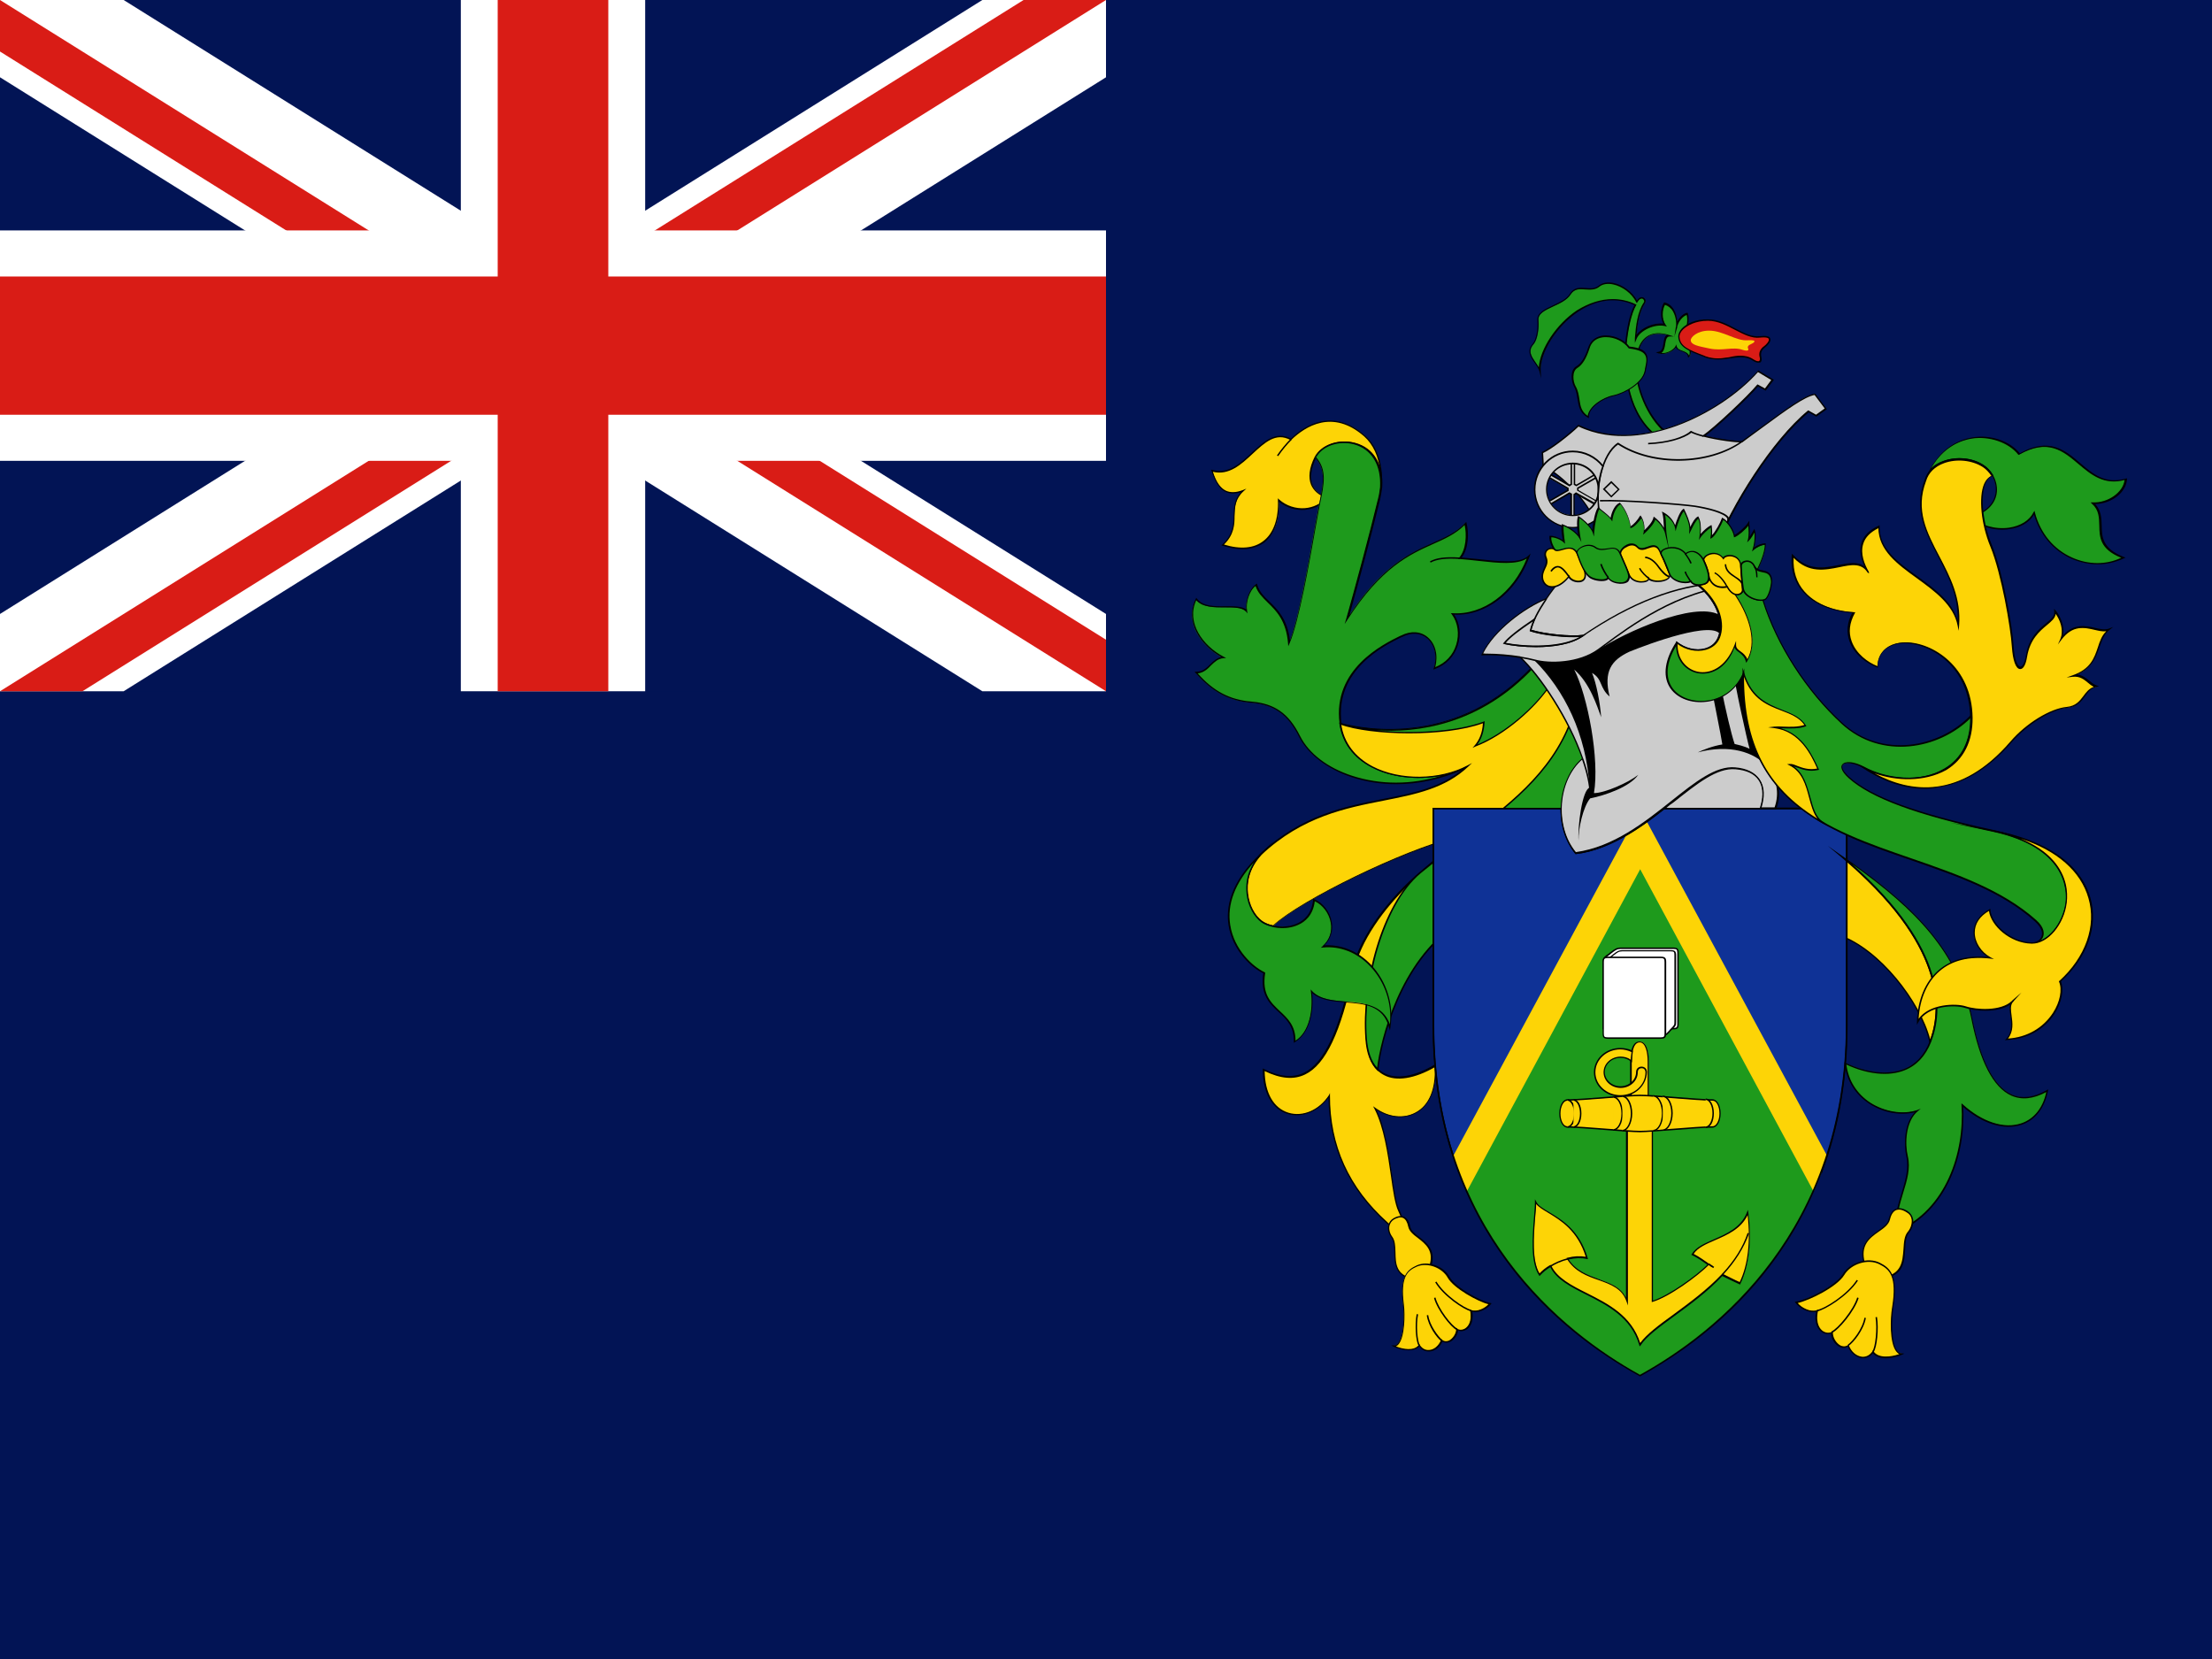 <svg width="160" height="120" viewBox="0 0 160 120" fill="none" xmlns="http://www.w3.org/2000/svg">
<rect x="0" y="0" width="160" height="120" fill="#333333" stroke="none"/>
<g clip-path="url(#clip0_354_556)">
<path d="M0 0H160V120H0V0Z" fill="#021455"/>
<path d="M80 0H0V50H80V0Z" fill="#021455"/>
<path d="M0 5.59L31.056 25L0 44.41V50H8.944L40 30.59L71.056 50H80V44.41L48.944 25L80 5.59V0H71.056L40 19.41L8.944 0H0V5.59Z" fill="white"/>
<path d="M0 3.727L34.037 25H40L0 50H5.963L40 28.727L40 25L80 50V46.273L45.963 25H40L80 0H74.037L40 21.273L40 25L0 0V3.727Z" fill="#D91C16"/>
<path d="M0 16.667V33.333H33.333V50H46.667V33.333H80V16.667H46.667V0H33.333V16.667H0Z" fill="white"/>
<path d="M0 20V30H36V50H44V30H80V20H44V0H36V20H0Z" fill="#D91C16"/>
<path d="M102.697 63.17C100.467 65.052 98.341 67.822 97.819 70.313C96.355 77.335 94.404 78.885 91.39 77.387C91.39 81.15 94.7 81.446 96.146 79.234C96.146 82.77 97.435 85.837 100.327 88.45C101.547 89.548 101.774 88.799 101.199 87.579C100.624 86.359 100.624 82.422 99.456 80.157C101.303 81.481 104.038 80.732 103.812 77.091C101.442 78.484 99.073 78.432 98.829 75.122C98.516 71.237 100.031 65.592 102.697 63.17Z" fill="#FDD406"/>
<path d="M101.234 89.025C101.007 89.025 100.694 88.833 100.293 88.485C97.523 85.976 96.147 82.997 96.094 79.39C95.362 80.401 94.195 80.888 93.15 80.575C92.017 80.244 91.338 79.042 91.338 77.369V77.282L91.408 77.317C92.558 77.892 93.516 77.979 94.317 77.596C95.763 76.899 96.861 74.564 97.767 70.278C98.342 67.56 100.676 64.79 102.663 63.1L104.858 61.236L102.732 63.17C100.067 65.609 98.568 71.289 98.865 75.087C98.969 76.394 99.387 77.247 100.136 77.63C101.007 78.084 102.314 77.874 103.778 77.003L103.847 76.968V77.056C103.952 78.711 103.447 79.948 102.454 80.505C101.6 80.976 100.52 80.888 99.579 80.296C100.206 81.62 100.467 83.484 100.694 84.983C100.851 86.098 100.99 87.039 101.234 87.544C101.565 88.258 101.635 88.798 101.408 88.973C101.356 89.007 101.304 89.025 101.234 89.025ZM96.199 79.059V79.233C96.199 82.875 97.558 85.889 100.363 88.415C101.042 89.025 101.286 88.955 101.356 88.903C101.513 88.798 101.495 88.345 101.147 87.614C100.903 87.108 100.764 86.15 100.607 85.035C100.38 83.467 100.101 81.533 99.422 80.209L99.317 80.017L99.492 80.139C100.432 80.819 101.548 80.941 102.419 80.453C103.377 79.93 103.847 78.763 103.778 77.195C102.314 78.031 101.007 78.24 100.119 77.77C99.335 77.369 98.899 76.481 98.795 75.139C98.533 71.724 99.701 66.776 101.896 64.006C100.154 65.679 98.394 68.031 97.906 70.33C97 74.651 95.885 77.003 94.404 77.718C93.585 78.118 92.627 78.031 91.477 77.474C91.495 79.059 92.122 80.157 93.202 80.488C94.248 80.801 95.415 80.296 96.129 79.216L96.199 79.059Z" fill="black"/>
<path d="M99.876 35.258C100.032 33.864 99.736 32.436 98.726 31.53C96.757 29.805 94.84 30.38 93.394 31.774C91.251 30.624 90.119 34.718 87.68 34.038C88.08 35.363 88.725 35.955 89.945 35.485C88.673 36.635 89.945 38.028 88.446 39.422C91.164 40.293 92.628 38.795 92.506 36.181C93.551 37.105 95.171 37.053 96.043 36.007C94.597 35.537 94.579 34.282 95.171 33.115C96.025 31.355 100.102 31.425 99.876 35.258Z" fill="#FDD406"/>
<path d="M89.875 39.719C89.44 39.719 88.952 39.632 88.429 39.475L88.342 39.44L88.412 39.388C89.178 38.673 89.213 37.976 89.231 37.279C89.248 36.687 89.283 36.13 89.753 35.607C89.318 35.729 88.952 35.729 88.638 35.572C88.203 35.363 87.889 34.875 87.628 34.056L87.593 33.969L87.68 33.986C88.847 34.318 89.718 33.516 90.555 32.732C91.443 31.913 92.262 31.147 93.377 31.722C94.388 30.746 96.409 29.457 98.743 31.512C99.667 32.331 100.102 33.708 99.911 35.276L99.719 36.147L99.806 35.276C99.91 33.673 99.196 32.523 97.942 32.175C96.844 31.878 95.607 32.314 95.189 33.15C94.823 33.899 94.736 34.579 94.945 35.084C95.119 35.502 95.485 35.798 96.025 35.973L96.095 35.99L96.043 36.042C95.625 36.53 95.05 36.826 94.388 36.879C93.725 36.931 93.046 36.722 92.523 36.304C92.558 37.628 92.175 38.673 91.443 39.248C91.025 39.544 90.502 39.719 89.875 39.719ZM88.534 39.388C89.718 39.753 90.711 39.666 91.391 39.126C92.123 38.569 92.489 37.506 92.436 36.164V36.042L92.523 36.13C93.029 36.583 93.725 36.809 94.388 36.757C94.997 36.705 95.537 36.443 95.921 36.008C95.381 35.816 95.032 35.502 94.841 35.084C94.614 34.544 94.701 33.83 95.085 33.063C95.537 32.175 96.792 31.722 97.959 32.035C98.935 32.297 99.579 33.028 99.823 34.056C99.719 33.028 99.336 32.157 98.674 31.565C96.391 29.561 94.405 30.851 93.412 31.809L93.377 31.843L93.342 31.826C92.279 31.251 91.478 32.018 90.607 32.819C89.771 33.603 88.9 34.405 87.732 34.126C87.959 34.858 88.272 35.293 88.656 35.485C88.987 35.642 89.387 35.642 89.893 35.45L90.154 35.346L89.945 35.537C89.353 36.077 89.318 36.67 89.3 37.297C89.3 37.959 89.265 38.673 88.534 39.388Z" fill="black"/>
<path d="M106.164 55.416C103.098 57.037 97.471 56.34 96.948 52.333C96.425 48.325 100.311 46.531 101.356 46.026C102.976 45.207 104.248 46.653 103.725 48.343C105.52 47.716 105.921 45.625 105.049 44.405C107.419 44.58 109.632 42.785 110.555 40.224C109.719 41.025 107.454 40.485 105.572 40.363C106.147 39.736 106.147 38.482 105.973 37.855C104.004 39.876 101.164 38.952 97.401 44.806C97.976 42.785 99.073 38.726 99.718 36.06C99.788 35.799 99.823 35.537 99.858 35.259C100.084 31.426 96.007 31.356 95.136 33.098C96.094 34.178 95.589 35.433 95.24 37.332C94.84 39.597 93.969 44.806 93.219 46.548C92.993 43.831 91.198 43.656 90.85 42.315C90.327 42.663 90.049 43.587 90.153 44.231C89.508 43.534 87.313 44.405 86.494 43.36C85.623 45.102 87.017 46.845 88.463 47.594C87.627 47.646 87.418 48.674 86.494 48.674C87.749 50.12 89.021 50.695 90.502 50.817C91.983 50.939 93.08 51.479 93.986 53.273C95.45 56.166 100.973 58.047 106.164 55.416Z" fill="#1E9A1C"/>
<path d="M100.991 56.723C99.893 56.723 98.813 56.549 97.785 56.218C95.99 55.626 94.596 54.545 93.952 53.273C93.15 51.671 92.157 50.974 90.519 50.834C88.899 50.712 87.662 50.033 86.478 48.674L86.408 48.587H86.53C86.983 48.587 87.261 48.325 87.54 48.047C87.767 47.82 87.993 47.611 88.342 47.524C86.808 46.67 85.676 44.928 86.495 43.308L86.53 43.238L86.582 43.308C87.018 43.865 87.854 43.865 88.655 43.848C89.248 43.848 89.805 43.848 90.136 44.074C90.084 43.447 90.345 42.593 90.868 42.245L90.92 42.21L90.938 42.28C91.077 42.785 91.408 43.116 91.809 43.499C92.419 44.092 93.115 44.771 93.307 46.322C93.969 44.632 94.683 40.555 95.119 38.081C95.171 37.802 95.206 37.541 95.258 37.314C95.311 36.983 95.38 36.687 95.433 36.391C95.712 34.997 95.921 34.004 95.154 33.133L95.136 33.098L95.154 33.063C95.59 32.175 96.861 31.722 98.029 32.035C99.353 32.384 100.085 33.586 99.98 35.241C99.945 35.52 99.893 35.781 99.841 36.06C99.231 38.604 98.203 42.384 97.611 44.492C100.015 40.886 102.036 39.98 103.674 39.248C104.562 38.847 105.329 38.517 105.991 37.82L106.06 37.75L106.078 37.837C106.252 38.482 106.252 39.666 105.729 40.328C106.148 40.363 106.601 40.416 107.019 40.45C108.447 40.607 109.946 40.781 110.556 40.189L110.712 40.032L110.643 40.241C109.702 42.855 107.472 44.562 105.189 44.458C105.59 45.067 105.695 45.904 105.451 46.67C105.189 47.489 104.597 48.099 103.778 48.395L103.674 48.43L103.708 48.325C103.97 47.489 103.778 46.653 103.238 46.182C102.75 45.764 102.088 45.73 101.409 46.078L101.322 46.113C100.137 46.688 96.53 48.465 97.036 52.333C97.21 53.692 97.994 54.754 99.3 55.434C101.147 56.392 103.813 56.427 105.799 55.556C105.921 55.504 106.043 55.434 106.182 55.382L111.636 52.611L106.235 55.469C106.113 55.538 105.991 55.591 105.851 55.66C104.266 56.357 102.611 56.723 100.991 56.723ZM86.634 48.709C87.767 49.998 88.969 50.625 90.519 50.747C92.192 50.887 93.22 51.601 94.039 53.239C94.666 54.493 96.025 55.538 97.802 56.113C99.823 56.775 102.088 56.775 104.249 56.113C102.541 56.444 100.642 56.253 99.231 55.504C97.889 54.807 97.088 53.709 96.896 52.333C96.374 48.395 100.05 46.601 101.252 46.008L101.339 45.973C102.053 45.608 102.768 45.66 103.273 46.095C103.83 46.566 104.039 47.402 103.813 48.256C104.562 47.96 105.102 47.385 105.329 46.635C105.573 45.869 105.451 45.033 105.015 44.44L104.945 44.353H105.05C107.263 44.51 109.458 42.89 110.434 40.398C109.719 40.869 108.378 40.729 106.966 40.572C106.496 40.52 106.026 40.468 105.573 40.433H105.468L105.538 40.346C106.06 39.771 106.095 38.621 105.939 37.976C105.276 38.639 104.51 38.969 103.656 39.353C101.984 40.102 99.91 41.025 97.454 44.841L97.262 45.137L97.367 44.789C97.942 42.768 99.039 38.726 99.684 36.042C99.754 35.781 99.788 35.52 99.823 35.241C99.91 33.638 99.213 32.488 97.942 32.14C96.844 31.844 95.642 32.262 95.206 33.081C95.99 33.987 95.781 34.997 95.485 36.408C95.433 36.705 95.363 37.001 95.311 37.332C95.276 37.558 95.224 37.82 95.171 38.098C94.718 40.677 93.952 44.98 93.272 46.548L93.185 46.74L93.168 46.531C93.028 44.876 92.314 44.179 91.687 43.569C91.321 43.203 90.972 42.872 90.816 42.384C90.345 42.75 90.101 43.621 90.206 44.196L90.241 44.37L90.119 44.231C89.84 43.935 89.248 43.935 88.621 43.935C87.854 43.935 87 43.952 86.53 43.412C85.781 45.015 86.983 46.705 88.516 47.507L88.69 47.594L88.499 47.611C88.115 47.629 87.871 47.872 87.61 48.116C87.349 48.395 87.07 48.657 86.634 48.709Z" fill="black"/>
<path d="M113.814 51.88C112.071 56.689 107.332 60.104 105.172 60.626C101.513 61.515 94.074 65.121 92.088 66.986C91.774 66.916 91.478 66.811 91.269 66.655C90.293 65.958 89.474 63.693 91.216 61.776C96.67 56.672 102.524 58.884 106.165 55.4C103.099 57.037 97.489 56.34 96.966 52.333C100.276 53.204 106.235 53.257 110.991 48.152C111.618 48.866 113.465 51.061 113.814 51.88Z" fill="#FDD406"/>
<path d="M92.104 67.038H92.07C91.721 66.968 91.442 66.846 91.233 66.689C90.676 66.289 90.258 65.487 90.153 64.633C90.066 63.902 90.188 62.822 91.163 61.741C94.16 58.936 97.296 58.327 100.066 57.786C102.209 57.368 104.23 56.968 105.833 55.609C103.83 56.515 101.094 56.497 99.213 55.504C97.871 54.807 97.07 53.709 96.878 52.333L96.861 52.264L96.93 52.281C98.829 52.786 105.467 53.971 110.903 48.117L110.938 48.082L110.973 48.117C111.583 48.796 113.464 51.026 113.813 51.845V51.863V51.88C112.053 56.758 107.314 60.139 105.136 60.661C101.495 61.55 94.056 65.156 92.07 67.003L92.104 67.038ZM106.478 55.191L106.199 55.452C104.527 57.037 102.384 57.455 100.101 57.908C97.349 58.449 94.213 59.058 91.251 61.828C90.292 62.874 90.188 63.937 90.275 64.633C90.362 65.452 90.763 66.236 91.303 66.62C91.495 66.759 91.756 66.864 92.087 66.933C94.108 65.069 101.547 61.463 105.171 60.574C107.314 60.051 112.018 56.706 113.761 51.88C113.395 51.061 111.618 48.953 110.973 48.239C105.572 54.006 99.021 52.925 97.017 52.403C97.209 53.709 97.993 54.755 99.282 55.434C101.251 56.462 104.143 56.428 106.147 55.365L106.478 55.191Z" fill="black"/>
<path d="M102.699 63.17C99.946 65.505 98.518 71.237 98.814 75.122C98.901 76.202 99.197 76.934 99.65 77.387C99.859 75.192 101.392 69.494 105.295 66.951C108.605 64.808 113.762 59.999 115.679 54.493C115.33 53.518 114.755 52.821 113.658 52.124C111.741 57.298 106.671 59.79 102.699 63.17Z" fill="#1E9A1C"/>
<path d="M99.702 77.491L99.615 77.422C99.127 76.951 98.831 76.185 98.761 75.122C98.465 71.202 99.876 65.487 102.664 63.118C103.657 62.264 104.755 61.463 105.8 60.679C108.936 58.361 112.177 55.957 113.605 52.072L113.623 52.02L113.675 52.054C114.773 52.751 115.365 53.448 115.731 54.459V54.476V54.493C113.693 60.347 108.239 65.087 105.33 66.986C101.27 69.616 99.876 75.523 99.702 77.387V77.491ZM113.675 52.176C112.229 56.044 108.988 58.449 105.87 60.766C104.824 61.55 103.744 62.351 102.734 63.187C100.051 65.452 98.57 71.184 98.866 75.087C98.936 76.045 99.197 76.777 99.615 77.23C99.824 75.244 101.27 69.477 105.277 66.864C108.17 64.982 113.605 60.26 115.626 54.441C115.278 53.518 114.703 52.838 113.675 52.176Z" fill="black"/>
<path d="M112.053 49.65C111.078 51.131 108.83 53.152 106.687 53.971C107.14 53.448 107.297 52.786 107.315 52.228C104.597 53.274 99.143 53.152 96.931 52.35C100.241 53.221 106.199 53.274 110.956 48.169C111.444 48.692 111.844 49.145 112.053 49.65Z" fill="#1E9A1C"/>
<path d="M106.513 54.093L106.652 53.936C107.018 53.518 107.227 52.978 107.262 52.316C104.527 53.326 99.161 53.221 96.931 52.403V52.194L96.948 52.316C98.847 52.821 105.485 54.005 110.921 48.151L110.956 48.117L110.991 48.151C111.479 48.692 111.879 49.145 112.088 49.633L112.106 49.65L112.088 49.667C111.095 51.148 108.883 53.187 106.705 54.005L106.513 54.093ZM107.384 52.159V52.246C107.349 52.891 107.175 53.431 106.862 53.849C108.935 52.995 111.043 51.078 112.001 49.65C111.81 49.197 111.444 48.761 110.973 48.256C107.018 52.49 102.436 53.03 99.492 52.821C102.053 53.1 105.381 52.925 107.315 52.194L107.384 52.159Z" fill="black"/>
<path d="M91.217 61.776C86.792 65.922 89.719 69.546 91.443 70.348C90.99 73.24 93.708 72.891 93.639 75.331C94.736 74.703 95.032 73.013 94.858 71.672C96.252 73.17 99.789 71.498 100.538 74.285C101.008 71.219 98.622 68.153 95.677 68.431C96.897 67.334 96.2 65.539 95.05 65.069C94.823 67.334 92.262 67.334 91.287 66.637C90.294 65.957 89.475 63.692 91.217 61.776Z" fill="#1E9A1C"/>
<path d="M93.586 75.435V75.348C93.604 74.25 93.064 73.728 92.489 73.205C91.827 72.595 91.147 71.95 91.374 70.4C90.502 69.982 89.144 68.727 88.865 66.933C88.673 65.731 88.917 63.849 91.165 61.758L92.105 60.87L91.234 61.828C90.276 62.873 90.171 63.936 90.241 64.633C90.328 65.452 90.746 66.236 91.287 66.619C91.862 67.02 92.959 67.194 93.83 66.793C94.301 66.584 94.876 66.114 94.98 65.086V65.016L95.05 65.034C95.677 65.278 96.2 65.94 96.322 66.671C96.444 67.316 96.252 67.926 95.799 68.379C97.036 68.309 98.221 68.797 99.162 69.773C100.294 70.975 100.834 72.665 100.573 74.302L100.538 74.546L100.468 74.302C100.033 72.717 98.674 72.612 97.35 72.508C96.444 72.438 95.52 72.368 94.91 71.828C95.05 73.187 94.719 74.773 93.656 75.383L93.586 75.435ZM90.694 62.385C89.335 63.866 88.743 65.417 88.987 66.915C89.266 68.692 90.624 69.929 91.478 70.33L91.513 70.347V70.382C91.269 71.916 91.914 72.508 92.576 73.135C93.133 73.658 93.708 74.18 93.708 75.278C94.719 74.633 94.998 73.048 94.823 71.724L94.806 71.567L94.91 71.689C95.485 72.299 96.409 72.368 97.384 72.456C98.674 72.56 100.015 72.665 100.538 74.093C100.695 72.56 100.172 71.01 99.109 69.894C98.168 68.901 96.949 68.414 95.694 68.536L95.538 68.553L95.66 68.448C96.165 67.996 96.374 67.386 96.252 66.724C96.13 66.062 95.677 65.452 95.102 65.19C94.98 66.201 94.388 66.689 93.9 66.898C92.994 67.316 91.844 67.124 91.252 66.724C90.694 66.323 90.259 65.522 90.171 64.668C90.102 64.058 90.154 63.239 90.694 62.385Z" fill="black"/>
<path d="M100.8 88.153C100.312 88.432 100.347 89.059 100.661 89.46C101.271 90.261 100.225 92.108 102.194 92.509C102.769 92.631 103.222 92.265 103.448 91.603C104.058 89.774 102.124 89.582 101.95 88.711C101.758 87.84 101.218 87.927 100.8 88.153Z" fill="#FDD406"/>
<path d="M102.42 92.579C102.35 92.579 102.263 92.579 102.194 92.561C100.887 92.3 100.869 91.394 100.852 90.61C100.852 90.174 100.835 89.773 100.625 89.495C100.434 89.233 100.347 88.92 100.416 88.641C100.469 88.415 100.591 88.24 100.8 88.118C101.009 87.996 101.305 87.892 101.566 88.014C101.775 88.118 101.932 88.345 102.002 88.711C102.054 89.007 102.35 89.233 102.664 89.477C103.221 89.913 103.901 90.436 103.518 91.638C103.274 92.23 102.89 92.579 102.42 92.579ZM100.835 88.206C100.66 88.31 100.556 88.467 100.504 88.659C100.451 88.902 100.521 89.199 100.695 89.442C100.922 89.739 100.922 90.157 100.939 90.61C100.957 91.394 100.974 92.213 102.194 92.474C102.734 92.579 103.152 92.265 103.378 91.603C103.762 90.47 103.117 89.983 102.559 89.547C102.228 89.303 101.932 89.059 101.863 88.728C101.793 88.397 101.671 88.188 101.497 88.101C101.288 87.996 101.026 88.101 100.835 88.206Z" fill="black"/>
<path d="M102.455 91.568C101.81 91.865 101.235 92.3 101.497 94.373C101.601 95.245 101.549 97.335 100.8 97.353C101.253 97.579 102.246 97.84 102.647 97.3C103.03 97.962 103.918 97.771 104.267 96.952C104.72 97.335 105.365 96.691 105.365 96.15C105.765 96.412 106.584 96.028 106.375 94.791C106.863 94.966 107.508 94.617 107.734 94.304C107.002 94.164 105.19 93.171 104.755 92.387C104.337 91.603 103.204 91.22 102.455 91.568Z" fill="#FDD406"/>
<path d="M103.326 97.753C103.064 97.753 102.82 97.631 102.663 97.387C102.228 97.858 101.304 97.649 100.799 97.405L100.625 97.318H100.834C100.939 97.318 101.026 97.265 101.113 97.161C101.548 96.656 101.566 95.105 101.479 94.391C101.217 92.3 101.792 91.847 102.472 91.533C103.256 91.168 104.423 91.568 104.859 92.37C105.294 93.154 107.106 94.112 107.803 94.251L107.89 94.269L107.838 94.338C107.611 94.652 107.002 95.001 106.496 94.879C106.618 95.715 106.252 96.063 106.078 96.168C105.887 96.29 105.66 96.325 105.468 96.237C105.434 96.569 105.19 96.917 104.894 97.056C104.702 97.144 104.51 97.144 104.336 97.039C104.144 97.457 103.778 97.736 103.413 97.753C103.36 97.753 103.343 97.753 103.326 97.753ZM102.663 97.213L102.698 97.283C102.855 97.527 103.082 97.666 103.36 97.649C103.726 97.631 104.057 97.353 104.231 96.934L104.266 96.865L104.319 96.917C104.493 97.056 104.684 97.022 104.806 96.969C105.085 96.83 105.329 96.464 105.329 96.15V96.063L105.416 96.115C105.573 96.22 105.8 96.203 105.991 96.081C106.148 95.976 106.496 95.645 106.34 94.809L106.322 94.722L106.409 94.757C106.845 94.913 107.402 94.635 107.664 94.338C106.897 94.147 105.155 93.189 104.719 92.422C104.301 91.673 103.221 91.29 102.472 91.621C101.81 91.917 101.287 92.335 101.548 94.373C101.636 95.105 101.618 96.691 101.165 97.231C101.113 97.3 101.043 97.353 100.973 97.387C101.444 97.579 102.28 97.753 102.629 97.283L102.663 97.213Z" fill="black"/>
<path d="M92.453 32.994L92.366 32.941C92.68 32.488 93.011 32.088 93.359 31.739L93.429 31.809C93.098 32.14 92.767 32.541 92.453 32.994Z" fill="black"/>
<path d="M103.482 40.694L103.43 40.607C103.883 40.346 104.562 40.258 105.608 40.328V40.433C104.597 40.363 103.918 40.45 103.482 40.694Z" fill="black"/>
<path d="M102.61 97.336C102.401 97.022 102.332 95.785 102.471 95.053L102.575 95.071C102.419 95.837 102.523 97.022 102.697 97.283L102.61 97.336Z" fill="black"/>
<path d="M104.248 97.004C103.935 96.778 103.308 95.924 103.203 95.14L103.308 95.123C103.412 95.872 104.039 96.691 104.318 96.917L104.248 97.004Z" fill="black"/>
<path d="M105.363 96.203C104.945 96.011 103.952 94.739 103.726 93.885L103.83 93.851C104.039 94.669 105.015 95.924 105.416 96.098L105.363 96.203Z" fill="black"/>
<path d="M106.391 94.844C105.886 94.739 104.405 93.746 103.812 92.753L103.9 92.701C104.492 93.676 105.921 94.635 106.408 94.739L106.391 94.844Z" fill="black"/>
<path d="M133.117 61.845C140.243 67.821 140.713 72.56 139.598 75.348C139.023 72.734 136.061 68.692 132.995 67.647L133.117 61.845Z" fill="#FDD406"/>
<path d="M139.581 75.522L139.547 75.348C138.937 72.63 135.94 68.692 132.978 67.682L132.943 67.664V67.63L133.065 61.741L133.152 61.81C140.905 68.309 140.557 73.1 139.651 75.383L139.581 75.522ZM133.048 67.612C135.975 68.623 138.919 72.456 139.616 75.174C140.452 72.874 140.609 68.222 133.17 61.95L133.048 67.612Z" fill="black"/>
<path d="M120.364 58.483H133.588C133.588 58.483 133.588 61.967 133.588 74.128C133.588 87.457 126.166 95.349 118.639 99.513C111.112 95.332 103.69 87.457 103.69 74.128C103.69 61.967 103.69 58.483 103.69 58.483H112.959C112.977 59.284 113.046 60.504 114.005 61.724C116.182 61.514 118.656 59.877 120.364 58.483Z" fill="#1E9A1C"/>
<path d="M133.589 58.483C133.589 58.483 133.589 61.967 133.589 74.128C133.589 78.153 132.909 81.69 131.759 84.756L118.64 60.678L105.521 84.756C104.371 81.672 103.691 78.153 103.691 74.128C103.691 61.967 103.691 58.483 103.691 58.483H133.589Z" fill="#0F3296"/>
<path d="M105.504 84.878L105.469 84.774C104.249 81.516 103.64 77.944 103.64 74.128V58.431H133.641V74.128C133.641 77.944 133.032 81.533 131.812 84.774L131.777 84.878L131.725 84.774L118.641 60.783L105.504 84.878ZM118.641 60.574L118.693 60.661L131.76 84.634C132.944 81.428 133.537 77.892 133.537 74.128V58.535H103.744V74.128C103.744 77.892 104.337 81.411 105.521 84.634L118.641 60.574Z" fill="black"/>
<path d="M132.159 83.606C131.933 84.321 131.497 85.471 131.183 86.185L118.639 62.873L106.095 86.185C105.764 85.471 105.346 84.321 105.119 83.606L118.639 58.535L132.159 83.606Z" fill="#FDD406"/>
<path d="M118.622 99.565L118.605 99.548C114.284 97.161 110.817 94.042 108.29 90.279C105.189 85.68 103.621 80.244 103.621 74.128V58.431H112.994V58.483C113.012 59.11 113.029 60.399 114.005 61.671C116.34 61.427 118.97 59.546 120.329 58.431L120.347 58.413H133.623V74.111C133.623 80.226 132.055 85.662 128.971 90.262C126.445 94.042 122.96 97.161 118.657 99.548L118.622 99.565ZM103.726 58.535V74.128C103.726 88.955 113.047 96.359 118.622 99.443C124.197 96.359 133.518 88.972 133.518 74.128V58.535H120.382C119.005 59.65 116.357 61.549 113.988 61.776H113.953L113.935 61.758C112.942 60.486 112.89 59.197 112.872 58.535H103.726Z" fill="black"/>
<path d="M124.598 92.178C124.946 92.353 125.591 92.666 125.869 92.788C126.566 91.394 126.671 89.426 126.444 87.683C125.695 89.6 123.134 89.53 122.437 90.698C122.855 90.906 123.256 91.185 123.604 91.429C122.733 92.3 120.695 93.764 119.545 94.112V81.672C119.545 80.801 119.249 80.07 119.249 79.355C119.249 79.355 119.249 77.369 119.249 76.777C119.249 76.184 119.127 75.348 118.622 75.348C118.099 75.348 117.994 76.184 117.994 76.777C117.994 77.369 117.994 79.355 117.994 79.355C117.994 80.087 117.698 80.923 117.698 81.672V94.112C117.071 92.266 114.562 92.893 113.412 91.046C113.865 90.941 114.353 90.906 114.806 90.994C113.935 88.032 111.565 87.805 111.095 86.934C111.095 88.154 110.572 90.994 111.391 92.213C111.565 92.004 111.844 91.76 112.175 91.569C113.151 93.712 117.594 93.729 118.639 97.248C119.458 95.959 122.472 94.443 124.598 92.178Z" fill="#FDD406"/>
<path d="M118.604 97.388L118.569 97.283C117.977 95.279 116.252 94.408 114.737 93.642C113.621 93.084 112.576 92.544 112.141 91.656C111.844 91.83 111.6 92.039 111.409 92.248L111.357 92.3L111.322 92.248C110.694 91.307 110.851 89.443 110.956 88.084C110.991 87.631 111.026 87.248 111.026 86.951V86.742L111.13 86.934C111.269 87.213 111.635 87.422 112.071 87.683C112.994 88.241 114.249 88.99 114.841 90.993L114.858 91.081L114.771 91.063C114.371 90.976 113.935 90.993 113.465 91.098C114.022 91.934 114.858 92.231 115.66 92.527C116.461 92.823 117.228 93.084 117.611 93.868V81.707C117.611 81.324 117.681 80.906 117.768 80.522C117.838 80.122 117.907 79.756 117.907 79.39V76.811C117.907 76.376 117.977 75.331 118.587 75.331C119.232 75.331 119.266 76.463 119.266 76.811V79.39C119.266 79.739 119.336 80.07 119.406 80.435C119.475 80.836 119.563 81.254 119.563 81.707V94.077C120.73 93.694 122.664 92.3 123.5 91.481C123.152 91.237 122.786 90.976 122.385 90.784L122.333 90.767L122.368 90.715C122.664 90.21 123.308 89.931 123.988 89.635C124.894 89.234 125.922 88.798 126.357 87.701L126.427 87.509L126.462 87.718C126.723 89.704 126.514 91.586 125.887 92.858L125.87 92.91L125.817 92.892C125.539 92.771 124.929 92.474 124.58 92.3C123.518 93.433 122.228 94.374 121.113 95.192C120.016 95.994 119.057 96.691 118.657 97.335L118.604 97.388ZM112.193 91.499L112.21 91.551C112.628 92.44 113.674 92.98 114.789 93.537C116.305 94.304 118.012 95.157 118.639 97.144C119.092 96.516 119.998 95.837 121.061 95.07C122.193 94.234 123.483 93.293 124.545 92.161L124.58 92.126L124.615 92.143C124.946 92.3 125.539 92.614 125.835 92.736C126.427 91.534 126.636 89.774 126.41 87.892C125.939 88.885 124.946 89.321 124.058 89.704C123.413 89.983 122.803 90.244 122.507 90.697C122.908 90.906 123.274 91.168 123.622 91.412L123.674 91.447L123.622 91.481C122.786 92.318 120.73 93.816 119.545 94.164L119.475 94.182V81.672C119.475 81.219 119.388 80.819 119.319 80.418C119.249 80.052 119.179 79.704 119.179 79.355V76.777C119.179 76.115 119.022 75.4 118.604 75.4C118.064 75.4 118.029 76.446 118.029 76.777V79.355C118.029 79.721 117.96 80.122 117.89 80.505C117.82 80.888 117.751 81.306 117.751 81.672V94.426L117.646 94.13C117.332 93.206 116.514 92.91 115.642 92.596C114.789 92.3 113.918 91.987 113.343 91.063L113.308 90.993L113.378 90.976C113.848 90.854 114.301 90.837 114.702 90.906C114.109 89.007 112.89 88.276 112.001 87.736C111.618 87.509 111.304 87.317 111.113 87.091C111.113 87.37 111.078 87.701 111.043 88.067C110.938 89.391 110.799 91.185 111.357 92.109C111.548 91.9 111.81 91.69 112.106 91.516L112.193 91.499Z" fill="black"/>
<path d="M118.622 81.847C119.598 81.847 122.734 81.533 123.866 81.533C124.163 81.533 124.406 81.097 124.406 80.557C124.406 80.017 124.163 79.582 123.866 79.582C122.734 79.582 119.615 79.268 118.622 79.268C117.647 79.268 114.51 79.582 113.378 79.582C113.082 79.582 112.838 80.017 112.838 80.557C112.838 81.097 113.082 81.533 113.378 81.533C114.51 81.516 117.647 81.847 118.622 81.847Z" fill="#FDD406"/>
<path d="M118.623 81.899C118.152 81.899 117.177 81.829 116.166 81.742C115.086 81.655 113.953 81.568 113.379 81.568C113.047 81.568 112.786 81.115 112.786 80.54C112.786 79.965 113.047 79.512 113.379 79.512C113.971 79.512 115.086 79.425 116.166 79.338C117.177 79.268 118.152 79.181 118.623 79.181C119.111 79.181 120.069 79.25 121.097 79.338C122.177 79.425 123.292 79.512 123.867 79.512C124.198 79.512 124.459 79.965 124.459 80.54C124.459 81.115 124.198 81.568 123.867 81.568C123.275 81.568 122.159 81.655 121.079 81.742C120.069 81.811 119.093 81.899 118.623 81.899ZM118.623 79.285C118.152 79.285 117.194 79.355 116.166 79.442C115.086 79.529 113.953 79.616 113.361 79.616C113.1 79.616 112.873 80.034 112.873 80.54C112.873 81.045 113.082 81.463 113.361 81.463C113.953 81.463 115.068 81.55 116.166 81.637C117.177 81.707 118.135 81.794 118.623 81.794C119.111 81.794 120.051 81.724 121.079 81.637C122.159 81.55 123.292 81.463 123.884 81.463C124.146 81.463 124.372 81.045 124.372 80.54C124.372 80.034 124.163 79.616 123.884 79.616C123.292 79.616 122.177 79.529 121.097 79.442C120.069 79.355 119.111 79.285 118.623 79.285Z" fill="black"/>
<path d="M117.994 76.742C117.785 76.568 117.506 76.463 117.21 76.463C116.548 76.463 116.025 76.951 116.025 77.543C116.025 78.136 116.548 78.624 117.21 78.624C117.872 78.624 118.395 78.136 118.395 77.543C118.395 77.073 119.074 77.073 119.074 77.543C119.074 78.484 118.238 79.251 117.21 79.251C116.182 79.251 115.346 78.484 115.346 77.543C115.346 76.603 116.182 75.836 117.21 75.836C117.524 75.836 117.802 75.906 118.064 76.028C118.046 76.202 117.994 76.498 117.994 76.742Z" fill="#FDD406"/>
<path d="M117.21 79.321C116.148 79.321 115.294 78.537 115.294 77.561C115.294 76.585 116.148 75.801 117.21 75.801C117.507 75.801 117.82 75.871 118.082 75.993L118.116 76.01L118.099 76.132C118.082 76.289 118.047 76.533 118.047 76.742V76.847L117.96 76.777C117.751 76.603 117.489 76.516 117.21 76.516C116.583 76.516 116.078 76.986 116.078 77.543C116.078 78.101 116.583 78.572 117.21 78.572C117.838 78.572 118.343 78.101 118.343 77.543C118.343 77.021 119.127 77.021 119.127 77.543C119.109 78.519 118.256 79.321 117.21 79.321ZM117.21 75.906C116.217 75.906 115.398 76.638 115.398 77.561C115.398 78.484 116.217 79.216 117.21 79.216C118.204 79.216 119.022 78.484 119.022 77.561C119.022 77.474 118.988 77.387 118.935 77.335C118.883 77.282 118.813 77.265 118.744 77.265C118.604 77.265 118.465 77.352 118.465 77.561C118.465 78.188 117.907 78.693 117.228 78.693C116.548 78.693 115.991 78.188 115.991 77.561C115.991 76.934 116.548 76.428 117.228 76.428C117.489 76.428 117.751 76.498 117.96 76.655C117.96 76.463 117.994 76.272 118.012 76.132V76.097C117.751 75.975 117.472 75.906 117.21 75.906Z" fill="black"/>
<path d="M113.378 81.516C113.674 81.516 113.901 81.08 113.901 80.54C113.901 80 113.657 79.564 113.378 79.564" fill="#FDD406"/>
<path d="M113.378 81.568V81.463C113.639 81.463 113.848 81.045 113.848 80.54C113.848 80.035 113.622 79.617 113.378 79.617V79.512C113.709 79.512 113.953 79.965 113.953 80.54C113.953 81.115 113.709 81.568 113.378 81.568Z" fill="black"/>
<path d="M113.813 81.516C114.11 81.516 114.336 81.08 114.336 80.54C114.336 80 114.092 79.564 113.813 79.564" fill="#FDD406"/>
<path d="M113.813 81.568V81.463C114.075 81.463 114.284 81.045 114.284 80.54C114.284 80.035 114.057 79.617 113.813 79.617V79.512C114.145 79.512 114.388 79.965 114.388 80.54C114.388 81.115 114.145 81.568 113.813 81.568Z" fill="black"/>
<path d="M116.688 81.725C117.036 81.725 117.332 81.202 117.332 80.54C117.332 79.878 117.053 79.356 116.688 79.356" fill="#FDD406"/>
<path d="M116.688 81.777V81.673C117.019 81.673 117.28 81.167 117.28 80.54C117.28 79.913 117.019 79.408 116.688 79.408V79.303C117.071 79.303 117.384 79.843 117.384 80.54C117.384 81.237 117.071 81.777 116.688 81.777Z" fill="black"/>
<path d="M117.351 81.777C117.716 81.777 118.013 81.219 118.013 80.54C118.013 79.86 117.716 79.303 117.351 79.303" fill="#FDD406"/>
<path d="M117.351 81.829V81.725C117.682 81.725 117.96 81.184 117.96 80.54C117.96 79.895 117.682 79.355 117.351 79.355V79.251C117.751 79.251 118.065 79.825 118.065 80.54C118.065 81.254 117.734 81.829 117.351 81.829Z" fill="black"/>
<path d="M119.581 81.777C119.964 81.777 120.261 81.219 120.261 80.522C120.261 79.826 119.947 79.268 119.581 79.268" fill="#FDD406"/>
<path d="M119.581 81.829V81.725C119.93 81.725 120.208 81.185 120.208 80.522C120.208 79.878 119.93 79.32 119.581 79.32V79.216C119.982 79.216 120.313 79.808 120.313 80.522C120.295 81.254 119.982 81.829 119.581 81.829Z" fill="black"/>
<path d="M120.277 81.742C120.643 81.742 120.939 81.202 120.939 80.522C120.939 79.86 120.643 79.303 120.277 79.303" fill="#FDD406"/>
<path d="M120.277 81.794V81.69C120.608 81.69 120.887 81.167 120.887 80.522C120.887 79.878 120.608 79.355 120.277 79.355V79.251C120.678 79.251 120.992 79.825 120.992 80.522C120.992 81.219 120.661 81.794 120.277 81.794Z" fill="black"/>
<path d="M123.378 81.533C123.674 81.533 123.918 81.08 123.918 80.523C123.918 79.965 123.674 79.512 123.378 79.512" fill="#FDD406"/>
<path d="M123.378 81.585V81.481C123.639 81.481 123.866 81.045 123.866 80.523C123.866 80 123.639 79.564 123.378 79.564V79.46C123.709 79.46 123.97 79.93 123.97 80.523C123.97 81.115 123.726 81.585 123.378 81.585Z" fill="black"/>
<path d="M112.158 91.569C112.507 91.359 112.942 91.15 113.395 91.046L112.158 91.569Z" fill="#FDD406"/>
<path d="M112.194 91.621L112.142 91.534C112.42 91.36 112.873 91.133 113.396 91.011L113.413 91.116C112.908 91.22 112.473 91.447 112.194 91.621Z" fill="black"/>
<path d="M123.954 91.69C123.849 91.621 123.727 91.533 123.605 91.446L123.954 91.69Z" fill="#FDD406"/>
<path d="M123.919 91.725C123.884 91.69 123.832 91.655 123.779 91.638C123.71 91.586 123.64 91.551 123.57 91.481L123.64 91.394C123.71 91.446 123.779 91.499 123.849 91.533C123.901 91.568 123.936 91.603 123.988 91.638L123.919 91.725Z" fill="black"/>
<path d="M124.598 92.178C125.399 91.307 126.079 90.331 126.462 89.199L124.598 92.178Z" fill="#FDD406"/>
<path d="M124.632 92.213L124.562 92.143C125.468 91.167 126.078 90.192 126.409 89.181L126.514 89.216C126.148 90.244 125.538 91.237 124.632 92.213Z" fill="black"/>
<path d="M115.974 69.546C115.974 69.268 116.2 69.146 116.479 68.937C116.81 68.693 116.932 68.571 117.228 68.571H121.026C121.305 68.571 121.375 68.641 121.375 68.902V74.059C121.375 74.32 121.305 74.39 121.026 74.39H115.974V69.477" fill="white"/>
<path d="M121.027 74.459H115.922V69.494C115.939 69.25 116.131 69.128 116.34 68.989C116.375 68.971 116.41 68.936 116.445 68.901L116.514 68.849C116.793 68.64 116.932 68.536 117.229 68.536H121.027C121.34 68.536 121.427 68.623 121.427 68.919V74.076C121.427 74.372 121.34 74.459 121.027 74.459ZM116.026 74.355H121.027C121.288 74.355 121.323 74.302 121.323 74.076V68.919C121.323 68.675 121.271 68.64 121.027 68.64H117.229C116.985 68.64 116.845 68.727 116.584 68.936L116.514 68.989C116.479 69.023 116.445 69.041 116.41 69.076C116.201 69.233 116.044 69.337 116.044 69.564V74.355H116.026Z" fill="black"/>
<path d="M120.085 74.86C120.591 74.86 120.504 74.843 120.852 74.494C121.218 74.129 121.183 74.163 121.183 73.832V69.093C121.183 68.85 121.113 68.78 120.869 68.78H117.35C117.071 68.78 116.949 68.884 116.653 69.128C116.409 69.32 116.2 69.442 116.2 69.703V74.86H120.085Z" fill="white"/>
<path d="M120.086 74.912H116.131V69.703C116.131 69.441 116.323 69.302 116.532 69.145L116.688 69.023C116.932 68.832 117.072 68.727 117.35 68.727H120.87C121.149 68.727 121.236 68.814 121.236 69.093V73.902C121.236 74.18 121.236 74.198 120.887 74.529C120.835 74.581 120.783 74.633 120.748 74.686C120.539 74.912 120.504 74.912 120.086 74.912ZM116.235 74.808H120.086C120.487 74.808 120.487 74.808 120.661 74.616C120.696 74.581 120.748 74.529 120.8 74.459C121.114 74.145 121.114 74.145 121.114 73.902V73.814V69.076C121.114 68.849 121.079 68.814 120.852 68.814H117.333C117.089 68.814 116.985 68.901 116.741 69.093L116.584 69.215C116.375 69.372 116.235 69.476 116.235 69.685V74.808Z" fill="black"/>
<path d="M120.469 74.755C120.469 75.017 120.399 75.087 120.12 75.087H116.322C116.043 75.087 115.974 75.017 115.974 74.755V69.581C115.974 69.32 116.043 69.25 116.322 69.25H120.12C120.399 69.25 120.469 69.32 120.469 69.581V74.755Z" fill="white"/>
<path d="M120.121 75.139H116.323C116.009 75.139 115.922 75.052 115.922 74.756V69.581C115.922 69.285 116.009 69.198 116.323 69.198H120.121C120.434 69.198 120.521 69.285 120.521 69.581V74.756C120.521 75.052 120.417 75.139 120.121 75.139ZM116.305 69.302C116.044 69.302 116.009 69.355 116.009 69.581V74.756C116.009 74.982 116.044 75.034 116.305 75.034H120.103C120.365 75.034 120.399 74.982 120.399 74.756V69.581C120.399 69.337 120.347 69.302 120.103 69.302H116.305Z" fill="black"/>
<path d="M127.838 55.452C128.57 56.288 128.814 57.386 128.413 58.483H127.315C127.768 57.089 127.49 55.765 125.521 55.591C122.577 55.33 119.144 61.044 113.987 61.724C112.489 59.929 112.559 56.497 114.475 54.877C113.482 52.019 111.409 48.883 109.945 47.542C109.004 47.385 107.907 47.315 107.192 47.35C107.942 45.73 110.085 44.022 111.827 43.325C112.106 42.907 112.419 42.524 112.698 42.158C112.872 39.928 123.483 40.973 125.73 42.367C125.747 44.859 126.741 53.187 127.838 55.452Z" fill="#CCCCCC"/>
<path d="M113.97 61.776L113.953 61.758C112.35 59.842 112.594 56.444 114.423 54.859C113.413 52.002 111.357 48.918 109.946 47.594C109.005 47.437 107.907 47.367 107.228 47.402H107.141L107.175 47.315C107.959 45.642 110.155 43.935 111.827 43.273C112.089 42.872 112.385 42.489 112.681 42.123C112.716 41.809 112.925 41.548 113.326 41.356C115.695 40.154 123.901 41.147 125.8 42.315L125.818 42.332V42.367C125.818 44.789 126.776 53.117 127.908 55.434C128.675 56.305 128.901 57.42 128.483 58.5L128.466 58.535H127.264L127.281 58.465C127.473 57.891 127.612 57.072 127.211 56.444C126.898 55.974 126.34 55.713 125.539 55.643C124.18 55.521 122.716 56.688 121.009 58.047C119.023 59.633 116.775 61.41 114.005 61.776H113.97ZM107.611 47.28C108.291 47.28 109.179 47.35 109.946 47.472H109.963L109.981 47.489C111.427 48.831 113.517 51.949 114.51 54.842L114.528 54.876L114.493 54.894C112.681 56.427 112.437 59.755 113.988 61.636C116.706 61.253 118.936 59.493 120.904 57.925C122.629 56.549 124.11 55.382 125.504 55.504C126.34 55.573 126.933 55.87 127.264 56.357C127.595 56.863 127.63 57.559 127.368 58.396H128.361C128.727 57.368 128.518 56.288 127.786 55.451V55.434C126.654 53.117 125.713 44.824 125.696 42.35C123.779 41.2 115.695 40.224 113.36 41.426C112.995 41.618 112.786 41.862 112.768 42.123V42.141L112.751 42.158C112.472 42.524 112.158 42.925 111.897 43.325L111.88 43.343H111.862C110.224 44.005 108.081 45.642 107.28 47.263C107.385 47.28 107.507 47.28 107.611 47.28Z" fill="black"/>
<path d="M114.982 56.967C114.738 53.099 113.17 49.928 110.975 47.751C112.02 48.047 114.163 48.047 115.609 47.002C117.526 45.73 122.508 43.499 124.338 44.458C124.477 44.771 124.564 45.503 124.46 45.956C124.024 44.806 119.216 46.583 117.857 47.141C116.55 47.751 115.975 48.569 116.428 50.381C115.679 49.754 115.94 49.127 115.156 48.674C115.47 49.423 115.731 50.782 115.818 51.88C115.522 51.096 115.017 49.423 113.867 48.43C114.842 50.347 115.714 54.929 115.295 57.368C116.079 57.368 117.804 56.601 118.501 56.044C117.891 56.915 116.132 57.525 115.017 57.751C114.511 58.361 114.163 59.929 114.18 60.8C114.111 59.755 114.442 57.141 114.982 56.967Z" fill="black"/>
<path d="M127.84 55.451C126.882 54.389 125.087 53.813 122.805 54.423C123.153 54.249 123.902 53.953 124.582 53.848C124.495 53.239 123.955 50.625 123.85 49.998L124.495 49.737C124.808 51.305 125.226 53.099 125.47 53.813C125.679 53.866 126.132 53.953 126.551 54.162C126.376 53.552 125.401 49.179 125.418 48.709L126.289 48.238C126.62 50.625 127.178 54.075 127.84 55.451Z" fill="black"/>
<path d="M127.316 58.483C127.769 57.089 127.49 55.765 125.522 55.591C123.988 55.451 122.333 56.95 120.382 58.483H127.316Z" fill="#CCCCCC"/>
<path d="M127.368 58.535H120.242L120.364 58.448C120.573 58.274 120.782 58.117 120.991 57.961C122.699 56.602 124.162 55.434 125.539 55.556C126.375 55.626 126.967 55.922 127.298 56.41C127.647 56.932 127.664 57.647 127.385 58.518L127.368 58.535ZM120.538 58.431H127.298C127.49 57.856 127.612 57.054 127.211 56.445C126.898 55.974 126.34 55.713 125.539 55.643C124.197 55.521 122.751 56.689 121.061 58.03C120.869 58.152 120.695 58.291 120.538 58.431Z" fill="black"/>
<path d="M114.511 45.991C113.639 46.113 111.705 45.938 110.712 45.607C110.765 45.346 110.869 45.085 110.991 44.789C110.381 45.189 109.231 45.991 108.796 46.531C110.19 46.827 113.064 46.984 114.511 45.991Z" fill="#CCCCCC"/>
<path d="M111.096 46.81C110.225 46.81 109.388 46.722 108.796 46.583L108.709 46.566L108.761 46.496C109.075 46.095 109.824 45.503 110.974 44.736L111.113 44.632L111.044 44.789C110.922 45.085 110.835 45.311 110.765 45.555C111.723 45.851 113.605 46.043 114.493 45.921L114.72 45.886L114.546 46.008C113.692 46.618 112.35 46.81 111.096 46.81ZM108.901 46.514C110.294 46.792 112.873 46.897 114.302 46.078C113.309 46.148 111.601 45.973 110.713 45.677L110.66 45.66L110.678 45.608C110.73 45.398 110.8 45.172 110.904 44.928C109.894 45.608 109.214 46.13 108.901 46.514Z" fill="black"/>
<path d="M114.981 57.507C114.964 56.776 114.772 55.904 114.424 54.911L114.528 54.877C114.877 55.87 115.068 56.758 115.086 57.507H114.981Z" fill="black"/>
<path d="M113.831 46.078C112.838 46.078 111.444 45.904 110.695 45.66L110.643 45.643L110.66 45.59C110.799 44.98 111.183 44.197 111.81 43.291L111.897 43.343C111.305 44.231 110.921 44.963 110.782 45.556C111.74 45.852 113.622 46.043 114.51 45.921L114.528 46.026C114.336 46.061 114.092 46.078 113.831 46.078Z" fill="black"/>
<path d="M112.402 47.977C111.827 47.977 111.322 47.908 110.973 47.803C110.712 47.733 110.364 47.664 109.963 47.594L109.98 47.489C110.398 47.559 110.729 47.629 111.008 47.699C112.071 47.995 114.197 47.96 115.59 46.949C115.73 46.845 115.887 46.723 116.061 46.601C117.803 45.312 121.41 42.629 125.469 42.315V42.419C121.444 42.733 117.855 45.399 116.113 46.688C115.939 46.827 115.765 46.949 115.625 47.036C114.667 47.751 113.43 47.977 112.402 47.977Z" fill="black"/>
<path d="M111.096 46.81C110.225 46.81 109.406 46.723 108.796 46.584L108.813 46.479C110.259 46.775 113.064 46.897 114.476 45.939C117.995 43.552 121.218 42.298 124.354 42.123V42.228C121.236 42.402 118.03 43.639 114.528 46.009C113.692 46.619 112.35 46.81 111.096 46.81Z" fill="black"/>
<path d="M133.118 61.845C137.979 65.208 141.586 68.448 142.631 73.658C143.676 78.867 145.645 80.261 148.084 78.867C147.509 81.881 144.495 82.23 141.951 79.912C142.178 83.397 140.802 87.561 137.195 89.077C136.969 86.986 138.345 85.348 137.944 83.624C137.77 82.874 137.718 81.132 138.693 80.313C136.777 80.94 133.763 79.738 133.484 76.898C135.679 77.944 138.519 78.118 139.617 75.33C140.697 72.56 140.244 67.804 133.118 61.845Z" fill="#1E9A1C"/>
<path d="M137.125 89.164V89.095C137.003 88.067 137.282 87.143 137.561 86.255C137.822 85.349 138.083 84.513 137.892 83.659C137.7 82.823 137.717 81.289 138.501 80.453C137.474 80.714 136.219 80.488 135.226 79.843C134.198 79.181 133.553 78.136 133.431 76.934L133.414 76.847L133.501 76.881C135.034 77.613 136.568 77.77 137.7 77.334C138.554 77.003 139.181 76.324 139.564 75.348C140.453 73.101 140.784 68.362 133.083 61.915L132.212 61.184L133.135 61.828C138.258 65.365 141.638 68.588 142.665 73.676C143.275 76.742 144.234 78.589 145.505 79.164C146.255 79.495 147.108 79.39 148.049 78.85L148.154 78.798L148.136 78.902C147.892 80.157 147.213 81.028 146.22 81.359C144.965 81.777 143.397 81.289 142.003 80.07C142.195 83.537 140.801 87.648 137.212 89.147L137.125 89.164ZM138.937 80.192L138.728 80.366C137.822 81.115 137.787 82.753 137.996 83.624C138.205 84.513 137.944 85.366 137.665 86.272C137.404 87.126 137.143 88.014 137.23 89.007C140.766 87.492 142.108 83.363 141.881 79.93V79.808L141.986 79.895C143.38 81.15 144.948 81.673 146.202 81.254C147.126 80.941 147.77 80.139 148.014 78.99C147.073 79.495 146.237 79.582 145.488 79.251C144.181 78.659 143.206 76.794 142.596 73.693C141.638 68.919 138.589 65.801 133.972 62.508C140.906 68.641 140.54 73.17 139.686 75.366C139.285 76.376 138.641 77.073 137.752 77.421C136.62 77.874 135.087 77.718 133.553 77.003C133.693 78.136 134.303 79.112 135.278 79.756C136.306 80.418 137.648 80.645 138.676 80.296L138.937 80.192Z" fill="black"/>
<path d="M139.268 34.719C140.766 30.782 144.721 31.183 146.045 32.873C149.93 30.677 150.453 35.66 153.746 34.667C153.693 35.59 152.596 36.462 151.376 36.409C152.648 37.559 150.854 39.301 153.572 40.347C151.254 41.497 148.014 40.294 147.143 37.106C146.393 38.605 143.658 38.605 142.56 37.402C144.93 36.775 144.756 34.562 143.432 33.691C142.09 32.803 139.721 33.151 139.268 34.719Z" fill="#1E9A1C"/>
<path d="M151.725 40.817C151.098 40.817 150.453 40.678 149.843 40.416C148.519 39.824 147.561 38.691 147.125 37.228C146.794 37.785 146.15 38.169 145.331 38.273C144.251 38.43 143.118 38.081 142.526 37.419L142.473 37.35L142.561 37.332C143.937 36.967 144.268 36.148 144.338 35.677C144.46 34.946 144.094 34.144 143.414 33.709C142.648 33.221 141.533 33.099 140.627 33.447C140.104 33.639 139.703 33.97 139.477 34.388C139.425 34.492 139.372 34.614 139.337 34.736L138.954 35.973L139.25 34.702C139.285 34.58 139.337 34.458 139.407 34.336C140.33 32.297 141.829 31.775 142.683 31.635C144.007 31.426 145.366 31.896 146.097 32.785C148.223 31.6 149.373 32.559 150.47 33.499C151.411 34.301 152.3 35.05 153.781 34.614L153.85 34.597V34.667C153.798 35.625 152.718 36.444 151.551 36.461C151.986 36.932 152.004 37.472 152.021 38.012C152.038 38.831 152.056 39.684 153.641 40.294L153.746 40.329L153.641 40.381C153.014 40.678 152.37 40.817 151.725 40.817ZM147.16 36.949L147.195 37.089C147.596 38.587 148.554 39.737 149.878 40.329C151.045 40.852 152.335 40.869 153.432 40.346C151.882 39.719 151.864 38.848 151.847 38.012C151.829 37.437 151.829 36.897 151.324 36.444L151.22 36.339H151.359C152.457 36.392 153.572 35.625 153.676 34.719C152.195 35.12 151.254 34.336 150.348 33.569C149.216 32.611 148.136 31.705 146.045 32.89L146.01 32.907L145.975 32.872C145.279 32.001 143.902 31.531 142.63 31.722C141.881 31.844 140.592 32.28 139.686 33.865C139.912 33.639 140.209 33.465 140.557 33.343C141.498 32.994 142.665 33.099 143.449 33.621C144.146 34.074 144.547 34.911 144.425 35.695C144.303 36.496 143.658 37.106 142.648 37.402C143.24 37.994 144.303 38.308 145.313 38.169C146.15 38.047 146.794 37.646 147.09 37.054L147.16 36.949Z" fill="black"/>
<path d="M127.507 43.395C128.587 46.88 130.817 50.12 133.239 52.333C136.027 54.877 140.226 54.249 142.578 51.81C142.63 56.654 137.612 57.037 134.807 55.521C133.57 54.859 132.577 55.208 133.762 56.271C135.556 57.891 139.494 59.093 144.128 60.103C152.247 61.846 149.355 68.275 146.968 68.222C147.648 68.205 148.205 67.491 147.229 66.62C140.191 60.278 125.869 62.787 126.113 48.639C124.615 52.35 118.412 50.904 121.305 46.496C122.228 47.246 123.848 47.298 124.319 46.148C124.685 45.242 124.441 43.674 122.82 42.333C123.082 42.315 123.657 42.333 123.604 41.67C123.674 42.054 124.023 42.646 124.946 42.437C125.207 42.855 125.486 43.117 125.852 42.977C125.922 42.942 126.148 42.838 126.061 42.42C126.113 43.186 127.019 43.447 127.507 43.395Z" fill="#1E9A1C"/>
<path d="M147.004 68.275C146.986 68.275 146.986 68.275 146.969 68.275L144.739 68.222L146.969 68.17C147.3 68.17 147.579 67.996 147.666 67.735C147.788 67.421 147.614 67.038 147.195 66.654C144.791 64.477 141.463 63.344 138.258 62.229C135.209 61.184 132.055 60.086 129.773 58.117C127.247 55.957 126.027 52.943 126.044 48.883C125.504 49.998 124.476 50.695 123.239 50.782C122.159 50.852 121.201 50.434 120.748 49.667C120.26 48.831 120.434 47.681 121.236 46.444L121.271 46.392L121.323 46.427C121.88 46.88 122.682 47.072 123.309 46.897C123.623 46.81 124.041 46.618 124.25 46.096C124.633 45.155 124.32 43.622 122.769 42.333L122.664 42.245L122.856 42.228C123.03 42.211 123.292 42.193 123.431 42.036C123.518 41.932 123.553 41.792 123.536 41.618L123.414 40.364L123.64 41.601C123.692 41.845 123.832 42.089 124.023 42.211C124.25 42.367 124.546 42.402 124.912 42.333H124.947L124.964 42.367C125.26 42.838 125.522 42.995 125.8 42.89C125.888 42.855 126.01 42.768 125.992 42.524C125.975 42.489 125.975 42.437 125.975 42.402L125.905 41.583L126.079 42.385C126.097 42.437 126.097 42.472 126.097 42.507C126.149 42.716 126.253 42.873 126.428 43.012C126.741 43.256 127.194 43.361 127.49 43.326H127.525L127.543 43.361C128.536 46.584 130.679 49.911 133.257 52.281C136.132 54.912 140.296 54.058 142.509 51.758L142.596 51.671V51.793C142.613 53.553 141.951 54.894 140.697 55.661C138.92 56.741 136.359 56.41 134.756 55.539C134.041 55.156 133.432 55.121 133.292 55.33C133.17 55.504 133.344 55.818 133.763 56.201C135.348 57.63 138.624 58.832 144.112 60.017C146.133 60.452 147.631 61.201 148.537 62.247C149.478 63.344 149.565 64.477 149.478 65.243C149.321 66.881 148.154 68.275 147.004 68.275ZM126.166 48.343V48.622C126.01 57.856 131.986 59.929 138.31 62.107C141.533 63.222 144.843 64.372 147.283 66.55C147.91 67.108 147.857 67.543 147.788 67.752C147.753 67.857 147.683 67.944 147.596 68.031C148.467 67.665 149.269 66.515 149.426 65.261C149.53 64.355 149.478 61.288 144.146 60.138C138.641 58.954 135.348 57.734 133.745 56.306C133.101 55.73 133.153 55.417 133.257 55.295C133.466 55.016 134.146 55.086 134.86 55.469C136.428 56.323 138.937 56.636 140.697 55.591C141.899 54.859 142.544 53.605 142.544 51.932C140.261 54.197 136.097 54.999 133.223 52.368C130.644 49.998 128.501 46.671 127.49 43.448C127.177 43.465 126.724 43.378 126.393 43.099C126.271 42.995 126.166 42.873 126.114 42.751C126.062 42.907 125.957 42.96 125.888 42.995C125.452 43.169 125.156 42.803 124.929 42.472C124.563 42.542 124.25 42.489 124.006 42.333C123.832 42.211 123.727 42.054 123.658 41.914C123.64 42.002 123.605 42.071 123.553 42.123C123.396 42.298 123.152 42.333 122.978 42.35C124.476 43.657 124.773 45.19 124.389 46.148C124.215 46.584 123.867 46.88 123.379 47.019C122.734 47.193 121.915 47.002 121.34 46.566C120.574 47.751 120.417 48.831 120.887 49.633C121.305 50.347 122.246 50.765 123.274 50.695C124.546 50.608 125.609 49.824 126.097 48.622L126.166 48.343Z" fill="black"/>
<path d="M134.791 55.521C138.153 57.716 141.951 57.716 145.453 53.674C146.551 52.403 148.293 51.305 149.513 51.183C150.732 51.061 150.662 49.911 151.603 49.685C151.028 49.51 150.802 48.813 149.931 48.901C152.109 48.151 151.464 46.409 152.544 45.573C151.673 45.886 150.314 44.597 149.06 46.235C149.373 45.486 148.938 44.58 148.624 44.231C148.746 45.102 146.917 45.277 146.568 47.472C146.377 48.709 145.697 48.622 145.593 46.723C145.505 45.329 144.843 41.444 144.024 39.475C143.223 37.506 143.031 34.806 144.129 34.388C143.955 34.109 143.728 33.865 143.45 33.673C142.108 32.802 139.739 33.151 139.268 34.719C137.77 38.656 141.986 40.921 141.638 45.207C141.01 42.019 135.836 41.2 135.906 38.081C134.233 38.83 134.459 40.224 135.104 41.322C134.059 39.701 131.689 42.367 129.651 40.172C129.424 43.064 131.968 44.179 134.059 44.284C133.013 46.13 134.407 47.698 135.801 48.221C135.853 44.98 142.509 46.305 142.578 51.88C142.613 56.619 137.526 57.037 134.791 55.521Z" fill="#FDD406"/>
<path d="M139.251 57.054C137.77 57.054 136.271 56.567 134.773 55.574L134.407 55.33L134.825 55.486C136.376 56.34 138.885 56.654 140.662 55.574C141.899 54.842 142.526 53.57 142.509 51.88C142.456 48.239 139.669 46.549 137.787 46.531C136.603 46.531 135.853 47.176 135.836 48.221V48.291L135.766 48.273C135.034 47.995 134.128 47.367 133.78 46.392C133.536 45.73 133.606 45.015 133.972 44.336C133.188 44.284 131.463 44.022 130.4 42.803C129.79 42.106 129.512 41.217 129.599 40.172L129.616 40.05L129.703 40.137C130.783 41.322 131.968 41.078 132.996 40.869C133.728 40.73 134.372 40.59 134.86 40.973C134.634 40.468 134.46 39.841 134.651 39.249C134.825 38.726 135.226 38.325 135.888 38.029L135.958 37.994V38.081C135.923 39.684 137.265 40.66 138.693 41.688C139.913 42.576 141.185 43.5 141.603 44.859C141.655 43.064 140.888 41.618 140.174 40.242C139.268 38.499 138.397 36.844 139.216 34.701C139.39 34.092 139.878 33.604 140.592 33.342C141.533 32.994 142.683 33.116 143.467 33.621C143.746 33.795 143.99 34.057 144.164 34.353L144.199 34.405L144.146 34.422C143.92 34.51 143.746 34.684 143.624 34.963C143.223 35.886 143.415 37.803 144.077 39.423C144.878 41.392 145.558 45.294 145.645 46.688C145.697 47.716 145.941 48.204 146.133 48.221C146.272 48.221 146.446 47.995 146.533 47.437C146.742 46.13 147.457 45.521 147.997 45.085C148.363 44.772 148.642 44.545 148.589 44.214L148.572 44.04L148.694 44.162C148.955 44.458 149.373 45.224 149.216 45.956C150.018 45.085 150.854 45.259 151.534 45.416C151.9 45.503 152.265 45.573 152.544 45.468L152.858 45.346L152.596 45.556C152.196 45.869 152.039 46.322 151.865 46.81C151.621 47.507 151.359 48.308 150.244 48.796C150.628 48.831 150.872 49.04 151.116 49.232C151.29 49.371 151.447 49.511 151.656 49.58L151.83 49.632L151.638 49.685C151.237 49.789 151.028 50.068 150.819 50.364C150.541 50.748 150.244 51.131 149.548 51.2C148.38 51.322 146.655 52.385 145.523 53.675C143.85 55.608 142.021 56.723 140.104 56.967C139.808 57.037 139.53 57.054 139.251 57.054ZM135.592 55.939C138.188 57.351 141.794 57.839 145.418 53.64C146.551 52.316 148.311 51.235 149.513 51.131C150.157 51.061 150.436 50.695 150.697 50.347C150.889 50.085 151.098 49.807 151.447 49.685C151.29 49.598 151.15 49.493 151.011 49.371C150.732 49.145 150.453 48.901 149.931 48.953L149.478 49.005L149.913 48.848C151.22 48.395 151.481 47.594 151.743 46.827C151.882 46.392 152.022 45.974 152.353 45.66C152.091 45.695 151.795 45.625 151.499 45.556C150.75 45.381 149.913 45.207 149.112 46.27L148.851 46.618L149.025 46.235C149.321 45.556 148.973 44.789 148.694 44.406C148.659 44.719 148.38 44.946 148.049 45.224C147.526 45.66 146.83 46.252 146.621 47.524C146.533 48.064 146.359 48.395 146.133 48.395C146.133 48.395 146.133 48.395 146.115 48.395C145.802 48.378 145.593 47.768 145.523 46.775C145.436 45.399 144.774 41.514 143.972 39.545C143.293 37.907 143.101 35.956 143.519 34.997C143.641 34.719 143.815 34.527 144.042 34.422C143.868 34.161 143.659 33.935 143.415 33.778C142.648 33.29 141.533 33.168 140.627 33.499C139.948 33.743 139.495 34.196 139.32 34.788C138.519 36.897 139.373 38.517 140.279 40.242C141.063 41.74 141.864 43.273 141.707 45.259L141.672 45.625L141.603 45.259C141.307 43.744 139.948 42.768 138.658 41.827C137.23 40.799 135.888 39.806 135.871 38.203C135.296 38.482 134.913 38.865 134.773 39.336C134.547 40.05 134.86 40.817 135.174 41.357L135.191 41.479L135.087 41.409C134.634 40.695 133.885 40.851 133.048 41.026C132.003 41.235 130.836 41.479 129.738 40.346C129.686 41.304 129.947 42.141 130.522 42.785C131.602 44.022 133.379 44.249 134.111 44.284H134.198L134.163 44.353C133.78 45.05 133.693 45.73 133.937 46.392C134.268 47.298 135.104 47.908 135.801 48.186C135.853 47.124 136.637 46.462 137.857 46.462C139.773 46.462 142.631 48.204 142.683 51.915C142.7 53.622 142.038 54.929 140.784 55.696C139.181 56.584 137.143 56.497 135.592 55.939Z" fill="black"/>
<path d="M144.128 60.103C152.247 61.846 149.355 68.275 146.968 68.222C145.452 68.188 144.006 66.916 143.919 65.818C142.177 66.742 142.647 68.571 143.971 69.303C140.313 68.867 138.779 71.271 138.692 73.902C139.354 72.683 141.393 72.596 142.142 72.857C142.891 73.118 144.843 73.258 145.627 72.386C144.982 72.944 146.027 74.216 145.139 75.192C148.188 75.07 149.512 72.23 148.989 70.993C152.927 67.404 152.177 61.55 144.128 60.103Z" fill="#FDD406"/>
<path d="M145.016 75.244L145.104 75.157C145.574 74.634 145.487 74.024 145.417 73.501C145.382 73.205 145.33 72.909 145.4 72.665C144.459 73.31 142.769 73.118 142.142 72.909C141.427 72.665 139.424 72.717 138.762 73.937L138.657 74.129V73.902C138.709 72.317 139.267 70.993 140.225 70.174C141.114 69.407 142.299 69.094 143.762 69.216C143.135 68.797 142.752 68.135 142.752 67.456C142.752 66.759 143.17 66.166 143.901 65.766L143.971 65.731V65.818C144.058 66.846 145.452 68.135 146.968 68.17C146.985 68.17 146.985 68.17 147.003 68.17C148.083 68.17 149.215 66.811 149.407 65.278C149.512 64.372 149.459 61.306 144.128 60.156L141.009 59.494L144.163 60.051C147.996 60.748 150.487 62.473 151.202 64.93C151.794 66.985 150.992 69.25 149.076 70.993C149.302 71.602 149.128 72.508 148.623 73.31C147.874 74.477 146.619 75.174 145.156 75.226L145.016 75.244ZM145.591 72.491C145.4 72.717 145.452 73.083 145.504 73.467C145.574 73.989 145.661 74.582 145.243 75.122C146.619 75.035 147.787 74.355 148.501 73.257C149.006 72.474 149.18 71.585 148.937 71.01L148.919 70.975L148.954 70.958C150.853 69.233 151.655 66.985 151.062 64.964C150.505 63.013 148.78 61.515 146.149 60.661C147.177 61.079 147.978 61.619 148.553 62.281C149.494 63.379 149.581 64.511 149.494 65.278C149.302 66.881 148.135 68.257 146.985 68.257C146.968 68.257 146.968 68.257 146.95 68.257C145.382 68.222 144.006 66.951 143.867 65.888C143.205 66.271 142.839 66.811 142.839 67.456C142.839 68.153 143.292 68.867 143.989 69.25L144.232 69.372L143.971 69.337C142.438 69.163 141.201 69.459 140.295 70.243C139.406 71.01 138.866 72.23 138.779 73.693C139.563 72.595 141.48 72.561 142.177 72.787C142.961 73.048 144.738 73.153 145.522 72.404C145.539 72.369 145.574 72.352 145.609 72.317L146.219 71.794L145.679 72.386C145.644 72.439 145.626 72.474 145.591 72.491Z" fill="black"/>
<path d="M137.944 87.631C138.467 87.962 138.397 88.659 138.048 89.095C137.334 89.966 138.414 92.074 136.202 92.422C135.54 92.527 135.069 92.109 134.843 91.36C134.25 89.304 136.411 89.164 136.655 88.189C136.898 87.248 137.508 87.352 137.944 87.631Z" fill="#FDD406"/>
<path d="M136.01 92.509C135.453 92.509 135.017 92.109 134.808 91.394C134.407 90.035 135.209 89.478 135.836 89.025C136.184 88.763 136.533 88.537 136.602 88.206C136.707 87.805 136.881 87.544 137.125 87.439C137.421 87.317 137.752 87.457 137.979 87.596C138.188 87.736 138.327 87.927 138.38 88.189C138.432 88.502 138.327 88.868 138.101 89.147C137.857 89.443 137.822 89.896 137.805 90.384C137.752 91.272 137.7 92.265 136.219 92.492C136.149 92.492 136.08 92.509 136.01 92.509ZM137.369 87.492C137.299 87.492 137.23 87.509 137.16 87.526C136.951 87.614 136.794 87.84 136.707 88.206C136.62 88.572 136.271 88.833 135.888 89.094C135.243 89.547 134.529 90.07 134.895 91.359C135.104 92.109 135.574 92.475 136.184 92.387C137.561 92.161 137.613 91.255 137.683 90.366C137.717 89.861 137.735 89.391 138.014 89.077C138.223 88.816 138.31 88.485 138.275 88.206C138.24 87.98 138.118 87.805 137.927 87.701C137.77 87.596 137.561 87.492 137.369 87.492Z" fill="black"/>
<path d="M135.957 91.376C136.671 91.742 137.281 92.248 136.898 94.547C136.741 95.506 136.706 97.84 137.542 97.91C137.02 98.154 135.905 98.38 135.469 97.771C134.999 98.485 134.023 98.224 133.674 97.318C133.134 97.718 132.455 96.969 132.49 96.359C132.019 96.638 131.131 96.185 131.409 94.791C130.852 94.966 130.155 94.547 129.911 94.181C130.73 94.042 132.803 93.032 133.326 92.178C133.849 91.324 135.12 90.958 135.957 91.376Z" fill="#FDD406"/>
<path d="M134.772 98.241C134.737 98.241 134.703 98.241 134.668 98.241C134.25 98.189 133.866 97.875 133.657 97.405C133.466 97.527 133.256 97.527 133.03 97.405C132.699 97.231 132.455 96.83 132.438 96.447C132.229 96.534 131.967 96.499 131.758 96.342C131.584 96.22 131.183 95.819 131.357 94.879C130.8 95 130.12 94.6 129.876 94.234L129.824 94.164L129.911 94.147C130.713 94.025 132.769 93.014 133.291 92.16C133.814 91.307 135.121 90.906 135.974 91.342C136.706 91.707 137.333 92.248 136.95 94.582C136.828 95.349 136.776 97.109 137.229 97.701C137.316 97.823 137.42 97.875 137.542 97.893L137.752 97.91L137.56 97.997C136.985 98.258 135.94 98.433 135.469 97.893C135.295 98.102 135.051 98.241 134.772 98.241ZM133.709 97.231L133.727 97.3C133.901 97.771 134.267 98.084 134.668 98.136C134.964 98.171 135.243 98.032 135.434 97.753L135.469 97.683L135.521 97.753C135.887 98.276 136.793 98.154 137.386 97.945C137.299 97.91 137.229 97.84 137.159 97.753C136.671 97.126 136.724 95.366 136.863 94.565C137.229 92.3 136.671 91.812 135.94 91.446C135.121 91.028 133.884 91.411 133.396 92.23C132.873 93.084 130.887 94.06 130.033 94.251C130.295 94.582 130.939 94.931 131.427 94.774L131.514 94.739L131.497 94.826C131.305 95.767 131.671 96.15 131.845 96.272C132.054 96.412 132.298 96.447 132.49 96.342L132.577 96.29V96.377C132.56 96.725 132.803 97.143 133.117 97.318C133.256 97.387 133.466 97.44 133.692 97.283L133.709 97.231Z" fill="black"/>
<path d="M135.523 97.806L135.436 97.736C135.645 97.457 135.801 96.133 135.662 95.28L135.767 95.262C135.906 96.099 135.767 97.475 135.523 97.806Z" fill="black"/>
<path d="M133.71 97.352L133.658 97.265C133.989 97.039 134.721 96.133 134.86 95.314L134.965 95.331C134.808 96.203 134.076 97.109 133.71 97.352Z" fill="black"/>
<path d="M132.508 96.412L132.473 96.308C132.926 96.116 134.058 94.757 134.337 93.851L134.441 93.886C134.145 94.844 132.978 96.221 132.508 96.412Z" fill="black"/>
<path d="M131.428 94.862L131.41 94.757C131.968 94.67 133.605 93.659 134.302 92.579L134.389 92.631C133.675 93.729 132.003 94.757 131.428 94.862Z" fill="black"/>
<path d="M126.096 48.639C125.991 54.58 128.465 57.594 131.88 59.546C130.608 58.779 131.166 56.183 129.441 55.329C129.842 55.295 130.486 55.887 131.497 55.643C131.009 54.545 130.19 52.855 128.309 52.629C128.796 52.577 129.877 52.751 130.574 52.49C129.615 50.974 127.002 51.706 126.096 48.639Z" fill="#FDD406"/>
<path d="M132.508 59.894L131.863 59.58C127.751 57.228 125.957 53.866 126.044 48.639V48.291L126.149 48.622C126.689 50.468 127.873 50.921 128.901 51.34C129.581 51.601 130.243 51.862 130.626 52.472L130.661 52.524L130.609 52.542C130.138 52.716 129.494 52.698 128.971 52.681C128.919 52.681 128.866 52.681 128.814 52.681C130.435 53.134 131.149 54.737 131.55 55.625L131.584 55.678L131.515 55.695C130.853 55.852 130.33 55.643 129.947 55.504C129.86 55.469 129.79 55.451 129.72 55.416C130.469 55.922 130.696 56.793 130.94 57.647C131.149 58.413 131.341 59.145 131.915 59.476L132.508 59.894ZM126.149 48.953C126.149 53.761 127.786 56.967 131.462 59.215C131.149 58.814 131.009 58.256 130.853 57.681C130.609 56.758 130.347 55.817 129.441 55.364L129.267 55.277L129.459 55.26C129.616 55.242 129.79 55.312 129.999 55.399C130.365 55.538 130.835 55.713 131.445 55.591C131.009 54.615 130.191 52.89 128.326 52.664L127.891 52.611L128.326 52.559C128.501 52.542 128.727 52.542 128.988 52.559C129.476 52.577 130.069 52.594 130.522 52.437C130.138 51.897 129.529 51.653 128.884 51.409C127.873 51.026 126.741 50.59 126.149 48.953Z" fill="black"/>
<path d="M125.486 42.977C125.277 42.907 125.103 42.698 124.929 42.419C124.023 42.611 123.657 42.036 123.587 41.652C123.64 42.314 123.065 42.297 122.803 42.314C124.441 43.673 124.668 45.241 124.302 46.13C123.831 47.28 122.211 47.228 121.288 46.478C121.166 48.935 124.354 49.754 125.521 46.653C125.521 47.175 126.183 47.123 126.358 47.803C127.194 46.478 126.567 44.562 125.486 42.977Z" fill="#FDD406"/>
<path d="M123.17 48.726C123.03 48.726 122.908 48.709 122.786 48.691C121.967 48.517 121.166 47.785 121.236 46.479V46.374L121.323 46.444C121.88 46.897 122.682 47.089 123.326 46.914C123.779 46.792 124.093 46.514 124.267 46.113C124.651 45.172 124.337 43.639 122.769 42.349L122.664 42.262L122.786 42.245C122.804 42.245 122.839 42.245 122.856 42.245C123.03 42.228 123.292 42.228 123.414 42.071C123.501 41.984 123.535 41.827 123.518 41.653L123.431 40.538L123.623 41.635C123.675 41.879 123.814 42.123 124.006 42.245C124.232 42.402 124.529 42.437 124.894 42.367H124.929L124.947 42.402C125.156 42.715 125.313 42.872 125.469 42.925H125.487L125.504 42.942C126.776 44.824 127.107 46.653 126.375 47.838L126.306 47.942L126.271 47.82C126.184 47.489 125.992 47.35 125.8 47.193C125.661 47.089 125.522 47.001 125.469 46.827C124.929 48.238 123.971 48.726 123.17 48.726ZM121.34 46.583C121.323 47.751 122.055 48.43 122.804 48.587C123.64 48.761 124.825 48.343 125.469 46.636L125.574 46.357V46.653C125.574 46.879 125.713 46.984 125.905 47.123C126.079 47.245 126.271 47.402 126.393 47.681C127.02 46.548 126.672 44.806 125.469 43.012C125.243 42.925 125.069 42.698 124.929 42.471C124.563 42.541 124.25 42.489 124.006 42.332C123.832 42.21 123.727 42.053 123.657 41.914C123.64 42.001 123.605 42.071 123.553 42.123C123.396 42.297 123.152 42.332 122.978 42.332C124.494 43.639 124.79 45.172 124.407 46.13C124.232 46.566 123.884 46.862 123.396 47.001C122.717 47.193 121.915 47.019 121.34 46.583Z" fill="black"/>
<path d="M120.398 31.217C118.952 29.892 118.272 27.662 118.342 26.373C118.394 25.101 118.917 23.707 120.781 24.282C120.206 24.282 120.607 25.432 119.997 25.554C120.485 25.729 121.147 25.328 121.252 25.066C121.374 25.467 122.123 25.363 122.175 25.816C122.471 25.589 122.14 24.457 121.722 24.213C122.036 24.038 122.21 23.133 122.071 22.714C121.774 22.767 121.339 23.185 121.269 23.76C121.409 23.289 121.234 22.139 120.433 21.965C120.206 22.279 120.137 23.063 120.468 23.498C119.719 23.324 118.621 23.812 118.342 24.457C118.394 23.69 118.516 22.592 118.987 21.913C119.144 21.686 118.76 21.286 118.447 21.826C117.889 20.728 116.373 20.153 115.711 20.693C115.049 21.251 114.143 20.432 113.603 21.303C113.046 22.174 111.181 22.261 111.286 23.185C111.338 23.742 111.216 24.579 110.938 24.892C110.275 25.641 111.251 26.199 111.425 26.861C111.303 24.666 114.805 20.38 118.325 22.052C118.011 22.61 117.732 23.707 117.628 25.032C117.488 27 117.767 29.788 119.684 31.408L120.398 31.217Z" fill="#1E9A1C"/>
<path d="M119.632 31.478L119.615 31.46C117.454 29.614 117.437 26.356 117.542 25.032C117.629 23.795 117.89 22.68 118.221 22.07C116.583 21.321 115.12 21.913 114.162 22.54C112.594 23.585 111.374 25.519 111.444 26.861L111.478 27.384L111.357 26.878C111.304 26.669 111.147 26.46 111.008 26.251C110.712 25.833 110.398 25.38 110.869 24.857C111.13 24.561 111.252 23.742 111.2 23.185C111.147 22.645 111.722 22.366 112.332 22.087C112.803 21.861 113.308 21.634 113.534 21.268C113.848 20.763 114.284 20.798 114.702 20.833C115.05 20.868 115.364 20.885 115.642 20.659C115.904 20.449 116.27 20.38 116.705 20.467C117.385 20.606 118.064 21.111 118.413 21.721C118.552 21.53 118.674 21.495 118.761 21.495C118.866 21.495 118.953 21.564 119.005 21.652C119.057 21.739 119.04 21.843 118.988 21.93C118.587 22.523 118.448 23.394 118.378 24.213C118.761 23.69 119.632 23.324 120.312 23.411C120.05 22.941 120.138 22.209 120.347 21.913L120.364 21.878H120.399C120.678 21.93 120.922 22.122 121.078 22.401C121.235 22.662 121.305 22.976 121.322 23.255C121.514 22.889 121.81 22.662 122.019 22.627H122.071L122.089 22.662C122.228 23.08 122.089 23.916 121.775 24.178C122.054 24.387 122.263 24.927 122.298 25.328C122.315 25.502 122.298 25.711 122.176 25.816L122.106 25.868L122.089 25.781C122.071 25.572 121.862 25.502 121.653 25.415C121.479 25.345 121.305 25.276 121.218 25.136C121.131 25.258 120.974 25.38 120.782 25.467C120.486 25.607 120.19 25.641 119.946 25.554L119.772 25.485L119.963 25.45C120.225 25.398 120.277 25.119 120.329 24.805C120.364 24.561 120.399 24.317 120.573 24.23C119.998 24.073 119.528 24.126 119.162 24.387C118.569 24.805 118.413 25.676 118.378 26.321C118.326 27.488 118.918 29.736 120.416 31.112L120.486 31.182L119.632 31.478ZM116.653 21.634C117.228 21.634 117.785 21.756 118.326 22.017L118.378 22.035L118.343 22.087C118.012 22.662 117.751 23.795 117.646 25.049C117.542 26.338 117.559 29.544 119.667 31.356L120.294 31.182C118.813 29.77 118.238 27.54 118.291 26.373C118.326 25.694 118.482 24.788 119.11 24.352C119.528 24.056 120.085 24.021 120.782 24.248L121.113 24.352L121.2 23.777C121.2 23.725 121.218 23.655 121.235 23.603C121.27 23.289 121.2 22.854 121.009 22.523C120.869 22.279 120.66 22.122 120.434 22.052C120.242 22.366 120.172 23.08 120.486 23.498L120.573 23.62L120.434 23.585C119.702 23.411 118.622 23.899 118.378 24.509L118.256 24.805V24.457C118.326 23.551 118.448 22.54 118.901 21.878C118.935 21.826 118.935 21.756 118.901 21.704C118.866 21.634 118.813 21.599 118.744 21.599C118.639 21.599 118.535 21.686 118.448 21.843L118.395 21.93L118.343 21.843C118.029 21.216 117.35 20.711 116.67 20.571C116.27 20.484 115.921 20.554 115.695 20.728C115.381 20.989 115.015 20.955 114.667 20.937C114.266 20.902 113.883 20.868 113.587 21.321C113.325 21.721 112.82 21.948 112.332 22.174C111.74 22.453 111.217 22.697 111.269 23.167C111.322 23.742 111.2 24.596 110.904 24.91C110.485 25.38 110.764 25.763 111.043 26.181C111.13 26.321 111.235 26.443 111.304 26.582C111.391 25.241 112.576 23.446 114.057 22.453C114.928 21.913 115.799 21.634 116.653 21.634ZM121.235 24.91L121.287 25.066C121.34 25.241 121.514 25.31 121.706 25.38C121.897 25.45 122.106 25.537 122.176 25.729C122.211 25.659 122.228 25.537 122.211 25.398C122.176 24.997 121.949 24.439 121.671 24.282L121.584 24.23L121.671 24.178C121.967 24.021 122.124 23.202 122.002 22.784C121.775 22.854 121.444 23.167 121.322 23.603C121.322 23.673 121.305 23.725 121.287 23.777L121.096 24.404L121.113 24.335H120.782C120.556 24.335 120.503 24.544 120.451 24.875C120.416 25.119 120.364 25.398 120.172 25.537C120.347 25.554 120.556 25.519 120.765 25.415C120.974 25.31 121.148 25.154 121.2 25.032L121.235 24.91Z" fill="black"/>
<path d="M121.428 24.317C121.411 23.795 122.317 23.115 123.519 23.133C124.982 23.15 126.115 24.474 127.282 24.352C128.449 24.213 127.874 24.875 127.63 25.049C127.387 25.223 127.247 25.485 127.317 25.798C127.404 26.112 127.247 26.321 126.777 26.025C125.731 25.363 124.686 26.286 123.31 25.781C122.16 25.345 121.463 25.101 121.428 24.317Z" fill="#D91C16"/>
<path d="M127.177 26.234C127.072 26.234 126.933 26.182 126.776 26.077C126.253 25.746 125.748 25.833 125.156 25.92C124.616 26.007 124.006 26.095 123.326 25.851L123.257 25.816C122.124 25.38 121.427 25.119 121.393 24.335C121.393 24.161 121.48 23.951 121.654 23.76C121.968 23.429 122.63 23.08 123.536 23.098C124.285 23.098 124.929 23.446 125.557 23.777C126.149 24.091 126.724 24.387 127.299 24.317C127.734 24.265 127.996 24.317 128.048 24.492C128.135 24.701 127.839 24.997 127.682 25.119C127.543 25.223 127.299 25.45 127.403 25.816C127.456 26.007 127.421 26.147 127.334 26.216C127.281 26.216 127.229 26.234 127.177 26.234ZM125.888 25.729C126.201 25.729 126.515 25.781 126.828 25.99C127.02 26.112 127.177 26.164 127.247 26.112C127.299 26.077 127.316 25.955 127.281 25.833C127.194 25.52 127.316 25.241 127.612 25.032C127.752 24.927 127.996 24.666 127.943 24.526C127.926 24.457 127.804 24.37 127.299 24.422C126.706 24.492 126.114 24.178 125.504 23.864C124.895 23.551 124.25 23.202 123.536 23.202C122.664 23.202 122.037 23.533 121.724 23.847C121.567 24.004 121.48 24.195 121.48 24.335C121.515 25.067 122.142 25.293 123.274 25.729L123.344 25.764C124.006 26.007 124.563 25.92 125.121 25.833C125.382 25.764 125.644 25.729 125.888 25.729Z" fill="black"/>
<path d="M115.469 37.994C114.894 36.165 112.681 34.161 111.619 33.708L111.566 32.733C112.141 32.506 113.535 31.409 114.18 30.781C118.535 32.872 124.442 29.91 127.16 26.844L128.205 27.471L127.682 28.168L127.125 27.872C126.463 28.673 123.971 31.025 123.222 31.513C124.233 31.774 125.626 31.949 126.01 31.931C128.449 30.189 130.348 28.621 131.271 28.516L132.055 29.562L131.358 30.049L130.801 29.736C128.188 31.879 125.243 36.566 124.076 39.702C122.456 39.353 116.654 39.58 115.469 37.994Z" fill="#CCCCCC"/>
<path d="M124.111 39.771L124.059 39.754C123.606 39.649 122.787 39.597 121.864 39.545C119.512 39.388 116.288 39.179 115.435 38.029V38.012C114.842 36.13 112.612 34.196 111.602 33.761L111.567 33.743L111.515 32.698L111.549 32.68C112.124 32.454 113.518 31.356 114.145 30.746L114.18 30.729L114.215 30.746C118.728 32.907 124.599 29.684 127.143 26.826L127.178 26.791L128.31 27.471L127.718 28.255L127.16 27.959C126.498 28.743 124.216 30.903 123.362 31.513C124.338 31.757 125.61 31.914 125.993 31.896C126.516 31.513 127.021 31.147 127.509 30.799C129.199 29.562 130.54 28.569 131.272 28.482H131.307L132.143 29.596L131.376 30.137L130.836 29.823C128.24 31.966 125.296 36.67 124.163 39.736L124.111 39.771ZM115.522 37.977C116.358 39.092 119.546 39.283 121.864 39.44C122.77 39.493 123.571 39.545 124.042 39.649C125.209 36.566 128.171 31.844 130.767 29.701L130.801 29.684L131.359 29.997L131.986 29.544L131.254 28.569C130.54 28.691 129.216 29.649 127.561 30.868C127.073 31.217 126.568 31.6 126.045 31.983L126.028 32.001H126.01C125.627 32.018 124.251 31.861 123.205 31.583L123.083 31.548L123.188 31.478C123.954 30.973 126.428 28.638 127.09 27.837L127.125 27.802L127.665 28.098L128.118 27.488L127.16 26.913C125.714 28.534 123.519 29.98 121.289 30.799C119.425 31.478 116.689 32.036 114.18 30.851C113.553 31.461 112.212 32.506 111.619 32.767L111.671 33.673C112.699 34.144 114.912 36.095 115.522 37.977Z" fill="black"/>
<path d="M119.215 32.14V32.036C120.574 31.983 121.776 31.635 122.281 31.182L122.316 31.165L122.351 31.182C122.525 31.287 122.821 31.391 123.239 31.496L123.205 31.6C122.804 31.496 122.525 31.391 122.333 31.304C121.793 31.739 120.574 32.088 119.215 32.14Z" fill="black"/>
<path d="M115.643 37.367C115.26 35.224 115.869 32.785 117.002 32.035L117.037 32.018L117.072 32.035C119.511 33.656 123.588 33.586 125.975 31.896L126.027 31.983C123.622 33.708 119.528 33.778 117.037 32.157C115.957 32.907 115.382 35.259 115.765 37.367H115.643Z" fill="black"/>
<path d="M125.017 37.698L124.93 37.646C124.947 37.594 124.947 37.541 124.93 37.489C124.738 37.141 123.571 36.827 122.578 36.67C121.637 36.531 117.595 36.217 115.73 36.27V36.165C117.612 36.113 121.672 36.426 122.612 36.566C123.414 36.688 124.808 37.001 125.052 37.437C125.052 37.524 125.052 37.611 125.017 37.698Z" fill="black"/>
<path d="M116.549 35.99L115.939 35.38L116.549 34.788L117.159 35.398L116.549 35.99ZM116.096 35.38L116.549 35.851L117.02 35.398L116.549 34.945L116.096 35.38Z" fill="black"/>
<path d="M117.821 25.136C117.159 24.213 115.312 23.917 114.929 25.171C114.755 25.729 114.494 26.303 114.058 26.565C113.622 26.826 113.727 27.61 113.919 27.959C114.372 28.795 113.971 29.614 114.877 30.154C114.877 29.492 115.853 28.795 116.706 28.621C117.543 28.447 118.814 27.697 118.989 26.844C119.145 25.99 119.442 25.293 117.821 25.136Z" fill="#1E9A1C"/>
<path d="M114.912 30.241L114.824 30.189C114.249 29.84 114.197 29.387 114.11 28.899C114.058 28.603 114.023 28.272 113.849 27.959C113.657 27.61 113.535 26.774 114.023 26.495C114.371 26.286 114.65 25.85 114.877 25.136C115.033 24.666 115.382 24.369 115.887 24.282C116.602 24.178 117.438 24.509 117.856 25.066C118.483 25.136 118.866 25.276 119.041 25.537C119.25 25.833 119.163 26.234 119.076 26.652C119.058 26.721 119.041 26.774 119.041 26.843C118.849 27.732 117.542 28.481 116.706 28.655C115.887 28.83 114.929 29.509 114.929 30.136V30.241H114.912ZM116.166 24.387C116.079 24.387 115.992 24.387 115.905 24.404C115.434 24.474 115.103 24.753 114.981 25.188C114.737 25.938 114.459 26.39 114.093 26.617C113.692 26.861 113.779 27.61 113.971 27.941C114.162 28.272 114.197 28.603 114.249 28.917C114.319 29.37 114.371 29.753 114.842 30.084C114.929 29.422 115.87 28.76 116.706 28.586C117.525 28.412 118.779 27.68 118.954 26.861C118.971 26.791 118.988 26.739 118.988 26.669C119.076 26.251 119.163 25.903 118.971 25.641C118.814 25.415 118.431 25.276 117.839 25.206H117.821L117.804 25.188C117.438 24.683 116.776 24.387 116.166 24.387Z" fill="black"/>
<path d="M113.64 33.482H113.867V35.067C113.919 35.085 113.972 35.102 114.006 35.137L115.365 34.353L115.487 34.562L114.111 35.364C114.111 35.416 114.128 35.468 114.111 35.52L115.47 36.304L115.348 36.514L113.972 35.729C113.937 35.764 113.884 35.799 113.832 35.817V37.385H113.606V35.782C113.553 35.764 113.501 35.747 113.466 35.712L112.107 36.496L111.985 36.287L113.362 35.486C113.362 35.433 113.344 35.381 113.362 35.329L112.003 34.545L112.125 34.336L113.501 35.12C113.536 35.085 113.588 35.05 113.64 35.032V33.482Z" fill="#CCCCCC"/>
<path d="M113.919 37.402H113.588V35.799C113.553 35.781 113.536 35.764 113.501 35.747L112.124 36.548L111.95 36.252L113.344 35.45C113.344 35.416 113.344 35.381 113.344 35.346L111.968 34.544L112.142 34.248L113.518 35.05C113.536 35.032 113.57 35.015 113.605 34.997V33.395H113.936V34.997C113.971 35.015 113.989 35.032 114.023 35.05L115.4 34.248L115.574 34.544L114.18 35.346C114.18 35.381 114.18 35.416 114.18 35.45L115.557 36.252L115.382 36.548L113.989 35.764C113.971 35.781 113.936 35.799 113.902 35.816V37.402H113.919ZM113.692 37.297H113.814V35.729L113.849 35.712C113.884 35.694 113.919 35.677 113.954 35.642L113.989 35.607L115.365 36.374L115.435 36.269L114.076 35.485V35.45C114.076 35.416 114.076 35.363 114.076 35.311V35.276L115.435 34.492L115.365 34.388L114.023 35.172L113.989 35.154C113.936 35.119 113.902 35.102 113.867 35.084L113.832 35.067V33.499H113.71V35.067L113.675 35.084C113.64 35.102 113.605 35.119 113.57 35.154L113.536 35.189L112.177 34.405L112.107 34.51L113.466 35.294V35.328C113.466 35.363 113.466 35.416 113.466 35.468V35.503L112.107 36.287L112.177 36.391L113.518 35.607L113.553 35.625C113.605 35.66 113.64 35.677 113.675 35.694L113.71 35.712V37.297H113.692Z" fill="black"/>
<path d="M115.712 37.349C115.224 37.854 114.527 38.151 113.761 38.151C112.245 38.151 111.008 36.931 111.008 35.398C111.008 33.865 112.227 32.645 113.761 32.645C114.649 32.645 115.433 33.063 115.938 33.725C115.799 34.074 115.625 34.84 115.625 35.189C115.52 34.248 114.736 33.499 113.761 33.499C112.715 33.499 111.879 34.335 111.879 35.38C111.879 36.426 112.715 37.262 113.761 37.262C114.632 37.262 115.381 36.652 115.59 35.851C115.59 36.234 115.607 37.07 115.712 37.349Z" fill="#CCCCCC"/>
<path d="M113.761 38.203C112.21 38.203 110.956 36.948 110.956 35.398C110.956 33.847 112.21 32.593 113.761 32.593C114.632 32.593 115.451 32.993 115.991 33.69L116.009 33.708L115.991 33.743C115.852 34.074 115.695 34.858 115.678 35.189L115.643 35.955V35.903C115.643 36.252 115.66 37.07 115.765 37.332L115.782 37.367L115.765 37.384C115.225 37.924 114.51 38.203 113.761 38.203ZM113.761 32.715C112.28 32.715 111.061 33.917 111.061 35.415C111.061 36.896 112.263 38.116 113.761 38.116C114.475 38.116 115.155 37.837 115.66 37.349C115.59 37.105 115.556 36.565 115.556 36.164C115.242 36.861 114.545 37.332 113.761 37.332C112.698 37.332 111.827 36.461 111.827 35.398C111.827 34.335 112.698 33.464 113.761 33.464C114.632 33.464 115.381 34.039 115.608 34.858C115.66 34.492 115.782 34.004 115.887 33.743C115.364 33.098 114.58 32.715 113.761 32.715ZM113.744 33.586C112.733 33.586 111.914 34.405 111.914 35.415C111.914 36.426 112.733 37.245 113.744 37.245C114.563 37.245 115.312 36.67 115.521 35.868L115.59 35.607L115.556 35.241C115.469 34.283 114.684 33.586 113.744 33.586Z" fill="black"/>
<path d="M112.594 39.963C112.42 39.754 112.107 39.214 112.141 38.813C112.403 38.779 112.891 38.953 113.117 39.197C113.082 38.9 112.978 38.273 113.03 37.977C113.344 38.099 114.006 38.465 114.249 38.9C114.197 38.604 114.075 37.855 114.197 37.402C114.546 37.611 115.121 38.151 115.243 38.535C115.277 37.96 115.469 37.001 115.643 36.758C115.905 37.019 116.305 37.245 116.567 37.594C116.619 37.123 116.863 36.583 117.194 36.444C117.455 36.74 117.856 37.402 117.943 38.151C118.204 38.064 118.553 37.629 118.692 37.402C118.832 37.629 118.988 38.029 118.901 38.535C119.215 38.238 119.598 37.838 119.685 37.489C119.912 37.663 120.347 38.099 120.469 38.569C120.417 38.186 120.435 37.524 120.33 37.141C120.766 37.367 121.114 37.768 121.201 38.221C121.323 37.82 121.584 37.089 121.811 36.914C122.037 37.385 122.281 37.925 122.246 38.395C122.386 38.099 122.63 37.594 122.856 37.472C123.065 37.785 123.03 38.482 122.978 38.866C123.187 38.569 123.553 38.238 123.78 38.116C123.814 38.291 123.832 38.639 123.78 38.9C124.041 38.761 124.477 37.977 124.616 37.576C125.017 37.785 125.417 38.482 125.452 38.831C125.748 38.709 126.323 38.203 126.498 37.907C126.498 38.116 126.585 38.657 126.463 39.092C126.637 38.918 126.811 38.569 126.898 38.43C127.02 38.726 126.933 39.406 126.811 39.789C127.073 39.562 127.456 39.406 127.682 39.406C127.717 39.894 127.369 40.765 127.038 41.409C124.285 40.573 118.448 40.277 112.594 39.963Z" fill="#1E9A1C"/>
<path d="M127.073 41.409L127.038 41.392C124.372 40.642 118.989 40.364 113.274 40.05L112.56 40.015L112.542 39.998C112.385 39.806 112.037 39.249 112.072 38.796V38.761H112.107C112.351 38.726 112.769 38.883 113.03 39.057C113.03 39.005 113.013 38.97 113.013 38.918C112.96 38.587 112.908 38.186 112.96 37.959L112.978 37.907L113.03 37.925C113.291 38.012 113.831 38.308 114.145 38.674C114.093 38.325 114.023 37.75 114.128 37.384L114.145 37.315L114.197 37.349C114.494 37.524 114.964 37.942 115.173 38.325C115.225 37.75 115.399 36.949 115.574 36.722L115.609 36.67L115.643 36.705C115.731 36.792 115.852 36.897 115.974 36.984C116.149 37.123 116.34 37.28 116.497 37.454C116.584 37.001 116.811 36.513 117.142 36.374L117.177 36.356L117.194 36.391C117.438 36.653 117.839 37.297 117.943 38.064C118.17 37.942 118.466 37.593 118.605 37.349L118.658 37.28L118.71 37.349C118.797 37.489 118.989 37.855 118.936 38.36C119.215 38.099 119.529 37.75 119.598 37.437L119.616 37.367L119.685 37.419C119.877 37.559 120.173 37.837 120.348 38.186C120.348 38.134 120.348 38.081 120.348 38.012C120.33 37.698 120.313 37.349 120.243 37.123L120.208 37.001L120.313 37.053C120.713 37.262 121.027 37.611 121.166 37.994C121.271 37.663 121.497 37.001 121.741 36.827L121.794 36.792L121.828 36.844C122.02 37.245 122.229 37.715 122.264 38.116C122.403 37.82 122.595 37.471 122.804 37.367L122.839 37.349L122.856 37.384C123.031 37.681 123.048 38.238 123.013 38.621C123.222 38.377 123.518 38.116 123.727 38.012L123.797 37.977L123.815 38.046C123.832 38.186 123.867 38.465 123.832 38.709C124.076 38.465 124.424 37.837 124.546 37.489L124.564 37.437L124.616 37.471C125.017 37.681 125.4 38.325 125.47 38.691C125.766 38.534 126.271 38.081 126.428 37.82L126.533 37.663V37.855C126.533 37.907 126.533 37.977 126.55 38.046C126.567 38.255 126.585 38.552 126.55 38.831C126.637 38.691 126.724 38.534 126.794 38.43C126.811 38.395 126.829 38.36 126.846 38.343L126.898 38.255L126.933 38.36C127.038 38.639 126.986 39.214 126.881 39.597C127.142 39.405 127.456 39.301 127.665 39.301H127.717V39.353C127.752 39.963 127.229 41.06 127.073 41.374V41.409ZM112.629 39.911L113.291 39.946C118.971 40.259 124.337 40.555 127.038 41.287C127.212 40.939 127.665 39.98 127.648 39.405C127.439 39.423 127.09 39.562 126.864 39.771L126.724 39.893L126.776 39.719C126.881 39.405 126.951 38.831 126.898 38.517C126.811 38.691 126.672 38.935 126.515 39.092L126.376 39.231L126.428 39.039C126.515 38.726 126.48 38.325 126.463 38.081C126.463 38.064 126.463 38.046 126.463 38.029C126.219 38.343 125.749 38.743 125.487 38.848L125.417 38.865V38.796C125.383 38.482 125.034 37.837 124.651 37.611C124.494 38.012 124.076 38.761 123.815 38.918L123.71 38.97L123.727 38.848C123.78 38.621 123.762 38.343 123.745 38.168C123.518 38.308 123.187 38.621 123.013 38.865L122.891 39.057L122.926 38.831C122.978 38.517 123.013 37.855 122.839 37.524C122.665 37.663 122.473 38.029 122.351 38.29L122.177 38.639L122.194 38.377C122.229 37.959 122.02 37.437 121.794 36.984C121.585 37.21 121.358 37.855 121.253 38.221L121.201 38.43L121.166 38.221C121.097 37.855 120.818 37.489 120.435 37.245C120.487 37.471 120.504 37.75 120.504 38.029C120.522 38.221 120.522 38.412 120.539 38.552L120.713 39.736L120.435 38.569C120.33 38.151 119.964 37.768 119.738 37.576C119.616 37.925 119.25 38.308 118.971 38.569L118.849 38.674L118.884 38.517C118.971 38.046 118.832 37.681 118.727 37.489C118.57 37.698 118.257 38.099 117.995 38.186L117.926 38.203V38.134C117.839 37.402 117.455 36.775 117.211 36.478C116.915 36.635 116.689 37.158 116.636 37.576L116.619 37.715L116.549 37.611C116.393 37.402 116.184 37.228 115.974 37.071C115.87 36.984 115.765 36.897 115.678 36.827C115.521 37.106 115.347 37.959 115.312 38.517L115.295 38.813L115.208 38.534C115.103 38.203 114.581 37.698 114.25 37.471C114.162 37.942 114.284 38.674 114.319 38.883L114.389 39.214L114.232 38.918C114.023 38.552 113.466 38.186 113.1 38.046C113.082 38.273 113.117 38.639 113.152 38.918C113.169 39.022 113.187 39.127 113.187 39.196L113.204 39.336L113.1 39.231C112.891 39.022 112.455 38.865 112.211 38.865C112.176 39.231 112.455 39.702 112.629 39.911Z" fill="black"/>
<path d="M122.298 24.613C122.281 24.404 122.751 23.916 123.622 23.916C124.65 23.916 125.591 24.683 126.41 24.613C127.229 24.561 126.828 24.823 126.654 24.892C126.48 24.962 126.375 25.066 126.445 25.206C126.515 25.345 126.41 25.415 126.062 25.31C125.33 25.049 124.598 25.415 123.64 25.206C122.804 25.032 122.316 24.944 122.298 24.613Z" fill="#FDD406"/>
<path d="M113.501 41.705C112.629 42.75 111.758 42.576 111.584 41.914C111.41 41.252 112.054 40.938 111.811 40.346C111.584 39.771 112.194 39.51 112.473 39.771C112.769 40.032 113.692 39.196 114.093 40.067C114.494 40.938 114.825 41.548 114.581 41.896C114.372 42.227 113.675 42.053 113.501 41.705Z" fill="#FDD406"/>
<path d="M112.281 42.506C112.211 42.506 112.159 42.506 112.089 42.489C111.81 42.419 111.601 42.228 111.532 41.931C111.445 41.583 111.567 41.322 111.671 41.095C111.776 40.851 111.88 40.642 111.758 40.381C111.654 40.102 111.706 39.858 111.915 39.719C112.107 39.579 112.351 39.597 112.525 39.736C112.612 39.806 112.786 39.754 112.995 39.701C113.361 39.597 113.884 39.457 114.145 40.05L114.25 40.259C114.615 41.025 114.859 41.583 114.633 41.914C114.528 42.071 114.337 42.14 114.11 42.123C113.849 42.106 113.588 41.984 113.466 41.792C113.1 42.245 112.664 42.506 112.281 42.506ZM112.211 39.719C112.124 39.719 112.054 39.736 111.985 39.788C111.828 39.893 111.776 40.102 111.88 40.328C112.002 40.642 111.898 40.886 111.776 41.13C111.671 41.356 111.567 41.583 111.636 41.897C111.706 42.158 111.88 42.332 112.107 42.384C112.507 42.471 113.013 42.21 113.448 41.67L113.5 41.6L113.535 41.67C113.622 41.844 113.866 41.984 114.128 42.001C114.232 42.001 114.441 42.001 114.546 41.844C114.737 41.548 114.494 41.025 114.145 40.294L114.041 40.067C113.797 39.562 113.378 39.684 113.013 39.788C112.769 39.858 112.56 39.91 112.438 39.806C112.385 39.736 112.298 39.719 112.211 39.719Z" fill="black"/>
<path d="M117.228 40.137C117.071 39.754 117.96 39.022 118.43 39.545C118.901 40.067 119.615 38.987 120.033 39.806C120.434 40.642 120.573 41.06 120.765 41.531C120.974 42.001 119.667 42.245 119.267 41.844C119.319 42.123 118.134 42.332 117.821 41.548C117.646 41.13 117.455 40.642 117.228 40.137Z" fill="#FDD406"/>
<path d="M118.709 42.141C118.343 42.141 117.942 41.984 117.768 41.566C117.698 41.409 117.628 41.235 117.559 41.06C117.437 40.764 117.315 40.468 117.175 40.154C117.071 39.928 117.297 39.614 117.559 39.458C117.82 39.283 118.203 39.214 118.465 39.51C118.656 39.719 118.9 39.632 119.162 39.545C119.475 39.423 119.841 39.301 120.068 39.788C120.329 40.346 120.486 40.712 120.608 41.043C120.677 41.2 120.73 41.356 120.799 41.513C120.869 41.653 120.817 41.792 120.643 41.914C120.312 42.141 119.615 42.175 119.266 41.949C119.231 42.019 119.144 42.071 119.022 42.106C118.953 42.123 118.831 42.141 118.709 42.141ZM117.28 40.12C117.419 40.433 117.541 40.729 117.663 41.026C117.733 41.2 117.803 41.374 117.872 41.531C118.081 42.036 118.674 42.106 119.022 42.001C119.144 41.966 119.231 41.897 119.214 41.862L119.179 41.688L119.301 41.809C119.562 42.071 120.294 42.036 120.608 41.827C120.73 41.74 120.765 41.653 120.73 41.566C120.66 41.409 120.608 41.252 120.538 41.095C120.416 40.764 120.259 40.398 119.998 39.858C119.806 39.458 119.528 39.562 119.214 39.666C118.953 39.771 118.639 39.876 118.412 39.614C118.186 39.37 117.872 39.44 117.646 39.579C117.367 39.701 117.21 39.963 117.28 40.12Z" fill="black"/>
<path d="M123.256 40.624C123.047 40.224 124.092 39.649 124.65 40.38C124.789 40.067 125.834 40.015 125.904 40.903C125.974 41.792 126.009 42.314 126.043 42.663C126.078 43.011 125.416 43.325 124.928 42.454C124.075 42.628 123.674 42.14 123.587 41.652C123.482 41.112 123.378 40.868 123.256 40.624Z" fill="#FDD406"/>
<path d="M125.661 43.064C125.434 43.064 125.155 42.924 124.912 42.506C124.546 42.576 124.232 42.523 123.988 42.367C123.762 42.21 123.605 41.966 123.535 41.652C123.431 41.13 123.326 40.886 123.204 40.659C123.117 40.485 123.204 40.276 123.431 40.137C123.779 39.91 124.302 39.91 124.633 40.311C124.755 40.171 125.034 40.102 125.295 40.154C125.469 40.189 125.905 40.328 125.957 40.921C125.992 41.443 126.027 41.844 126.044 42.14C126.061 42.349 126.079 42.523 126.079 42.663C126.096 42.837 125.974 42.994 125.783 43.046C125.748 43.046 125.713 43.064 125.661 43.064ZM124.964 42.384L124.981 42.419C125.243 42.907 125.556 43.011 125.765 42.942C125.905 42.907 126.009 42.785 125.992 42.663C125.974 42.523 125.974 42.349 125.957 42.14C125.939 41.827 125.905 41.443 125.87 40.921C125.835 40.415 125.452 40.293 125.295 40.258C125.016 40.206 124.755 40.293 124.702 40.415L124.668 40.485L124.615 40.415C124.284 39.962 123.762 40.05 123.5 40.206C123.361 40.293 123.222 40.45 123.309 40.59C123.413 40.816 123.535 41.077 123.64 41.617C123.692 41.896 123.831 42.123 124.04 42.262C124.267 42.419 124.563 42.454 124.929 42.384H124.964Z" fill="black"/>
<path d="M114.058 40.032C113.918 39.736 114.79 39.161 115.382 39.596C115.974 40.032 116.793 39.213 117.159 39.997C117.873 41.583 117.908 41.687 117.699 42.001C117.49 42.314 116.549 42.192 116.323 41.774C116.288 42.071 115.486 42.018 115.068 41.792C114.581 41.53 114.249 40.555 114.058 40.032Z" fill="#1E9A1C"/>
<path d="M117.229 42.227C117.211 42.227 117.176 42.227 117.159 42.227C116.863 42.21 116.514 42.105 116.34 41.879C116.323 41.914 116.288 41.931 116.236 41.966C115.974 42.088 115.399 42.036 115.051 41.844C114.581 41.583 114.249 40.659 114.058 40.119L114.04 40.067C113.988 39.945 114.058 39.788 114.232 39.649C114.493 39.44 115.016 39.248 115.452 39.579C115.696 39.753 115.992 39.701 116.271 39.666C116.636 39.597 117.02 39.544 117.229 40.015C117.943 41.6 117.995 41.74 117.769 42.071C117.647 42.175 117.473 42.227 117.229 42.227ZM116.288 41.618L116.358 41.757C116.497 42.001 116.863 42.123 117.159 42.123C117.403 42.14 117.577 42.071 117.664 41.966C117.856 41.687 117.839 41.618 117.124 40.015C116.95 39.614 116.636 39.666 116.271 39.736C115.974 39.788 115.643 39.84 115.365 39.631C114.981 39.353 114.493 39.527 114.267 39.701C114.145 39.806 114.075 39.928 114.11 39.997L114.128 40.05C114.319 40.59 114.633 41.478 115.086 41.722C115.399 41.896 115.957 41.966 116.183 41.844C116.236 41.809 116.271 41.792 116.271 41.74L116.288 41.618Z" fill="black"/>
<path d="M120.155 40.102C119.946 39.649 121.305 39.266 121.915 40.05C122.229 39.771 122.891 39.754 123.257 40.608C123.64 41.461 123.692 41.932 123.413 42.158C123.222 42.315 122.507 42.437 122.281 42.036C121.967 42.245 120.974 42.071 120.765 41.514C120.556 40.974 120.365 40.503 120.155 40.102Z" fill="#1E9A1C"/>
<path d="M122.873 42.367C122.803 42.367 122.734 42.367 122.681 42.35C122.507 42.315 122.368 42.245 122.281 42.123C122.089 42.211 121.74 42.211 121.409 42.106C121.218 42.036 120.852 41.88 120.73 41.548L120.695 41.461C120.486 40.939 120.312 40.503 120.12 40.137C120.05 39.98 120.12 39.824 120.312 39.719C120.695 39.493 121.479 39.458 121.932 39.998C122.106 39.876 122.315 39.824 122.542 39.858C122.856 39.928 123.134 40.19 123.326 40.608C123.727 41.496 123.761 41.984 123.465 42.211C123.343 42.298 123.099 42.367 122.873 42.367ZM122.315 41.967L122.35 42.019C122.42 42.141 122.542 42.211 122.699 42.245C122.977 42.298 123.291 42.211 123.396 42.123C123.64 41.932 123.587 41.479 123.221 40.642C123.012 40.155 122.716 39.998 122.524 39.946C122.315 39.893 122.106 39.963 121.967 40.085L121.915 40.137L121.88 40.085C121.497 39.58 120.747 39.58 120.364 39.789C120.277 39.841 120.155 39.946 120.207 40.085C120.399 40.451 120.591 40.904 120.782 41.426L120.817 41.514C120.939 41.81 121.253 41.949 121.427 42.001C121.74 42.106 122.089 42.106 122.246 42.001L122.315 41.967Z" fill="black"/>
<path d="M125.922 40.973C125.887 40.572 126.636 40.381 126.898 40.973C127.176 41.565 128.048 41.025 128.135 42.018C128.152 42.21 128.03 42.924 127.751 43.273C127.473 43.621 126.131 43.273 126.044 42.541C125.974 41.792 125.939 41.374 125.922 40.973Z" fill="#1E9A1C"/>
<path d="M127.368 43.465C127.246 43.465 127.107 43.447 126.95 43.395C126.549 43.29 126.061 42.994 126.009 42.541C125.922 41.792 125.887 41.374 125.87 40.973C125.852 40.782 125.992 40.607 126.218 40.555C126.462 40.485 126.793 40.59 126.95 40.938C127.054 41.165 127.263 41.217 127.49 41.252C127.804 41.322 128.152 41.391 128.187 42.001C128.204 42.175 128.082 42.942 127.804 43.29C127.734 43.412 127.577 43.465 127.368 43.465ZM126.375 40.642C126.34 40.642 126.288 40.642 126.253 40.66C126.114 40.694 125.974 40.799 125.992 40.973C126.009 41.374 126.026 41.792 126.131 42.541C126.183 42.942 126.619 43.203 126.985 43.308C127.333 43.412 127.629 43.377 127.734 43.256C127.995 42.925 128.117 42.193 128.1 42.036C128.065 41.513 127.786 41.444 127.473 41.391C127.229 41.339 126.985 41.287 126.863 41.008C126.758 40.747 126.549 40.642 126.375 40.642Z" fill="black"/>
<path d="M113.448 41.74L113.379 41.653C113.187 41.392 112.943 41.06 112.682 41.043C112.542 41.043 112.386 41.148 112.229 41.357L112.142 41.287C112.316 41.043 112.49 40.938 112.682 40.938C112.995 40.938 113.257 41.304 113.466 41.583L113.535 41.67L113.448 41.74Z" fill="black"/>
<path d="M116.288 41.809C116.097 41.565 115.853 41.147 115.748 40.816L115.853 40.781C115.94 41.077 116.184 41.478 116.358 41.739L116.288 41.809Z" fill="black"/>
<path d="M119.233 41.879C119.024 41.722 118.711 41.426 118.554 41.13L118.641 41.078C118.798 41.374 119.094 41.653 119.303 41.792L119.233 41.879Z" fill="black"/>
<path d="M120.749 41.774C120.435 41.722 120.069 41.234 119.965 41.095C119.826 40.886 119.477 40.415 118.989 40.363L119.007 40.258C119.547 40.311 119.913 40.833 120.052 41.025C120.244 41.286 120.557 41.617 120.766 41.652L120.749 41.774Z" fill="black"/>
<path d="M122.246 42.088C122.212 42.036 122.194 42.001 122.159 41.949C122.02 41.722 121.881 41.531 121.846 41.356L121.95 41.339C121.985 41.496 122.107 41.687 122.246 41.896C122.281 41.949 122.299 41.983 122.334 42.036L122.246 42.088Z" fill="black"/>
<path d="M122.264 40.764C122.177 40.538 122.055 40.346 121.863 40.084L121.95 40.032C122.125 40.294 122.264 40.485 122.369 40.729L122.264 40.764Z" fill="black"/>
<path d="M124.878 42.454C124.634 42.001 124.286 41.6 124.007 41.478L124.042 41.391C124.338 41.531 124.721 41.931 124.965 42.419L124.878 42.454Z" fill="black"/>
<path d="M125.975 42.349C125.958 42.105 125.732 41.948 125.47 41.774C125.139 41.565 124.773 41.321 124.756 40.816H124.86C124.878 41.252 125.209 41.478 125.522 41.687C125.801 41.861 126.063 42.035 126.08 42.332L125.975 42.349Z" fill="black"/>
<path d="M127.038 41.757C127.021 41.392 126.986 41.182 126.864 40.991L126.951 40.938C127.073 41.148 127.126 41.374 127.126 41.757H127.038Z" fill="black"/>
</g>
<defs>
<clipPath id="clip0_354_556">
<rect width="160" height="120" fill="white"/>
</clipPath>
</defs>
</svg>

